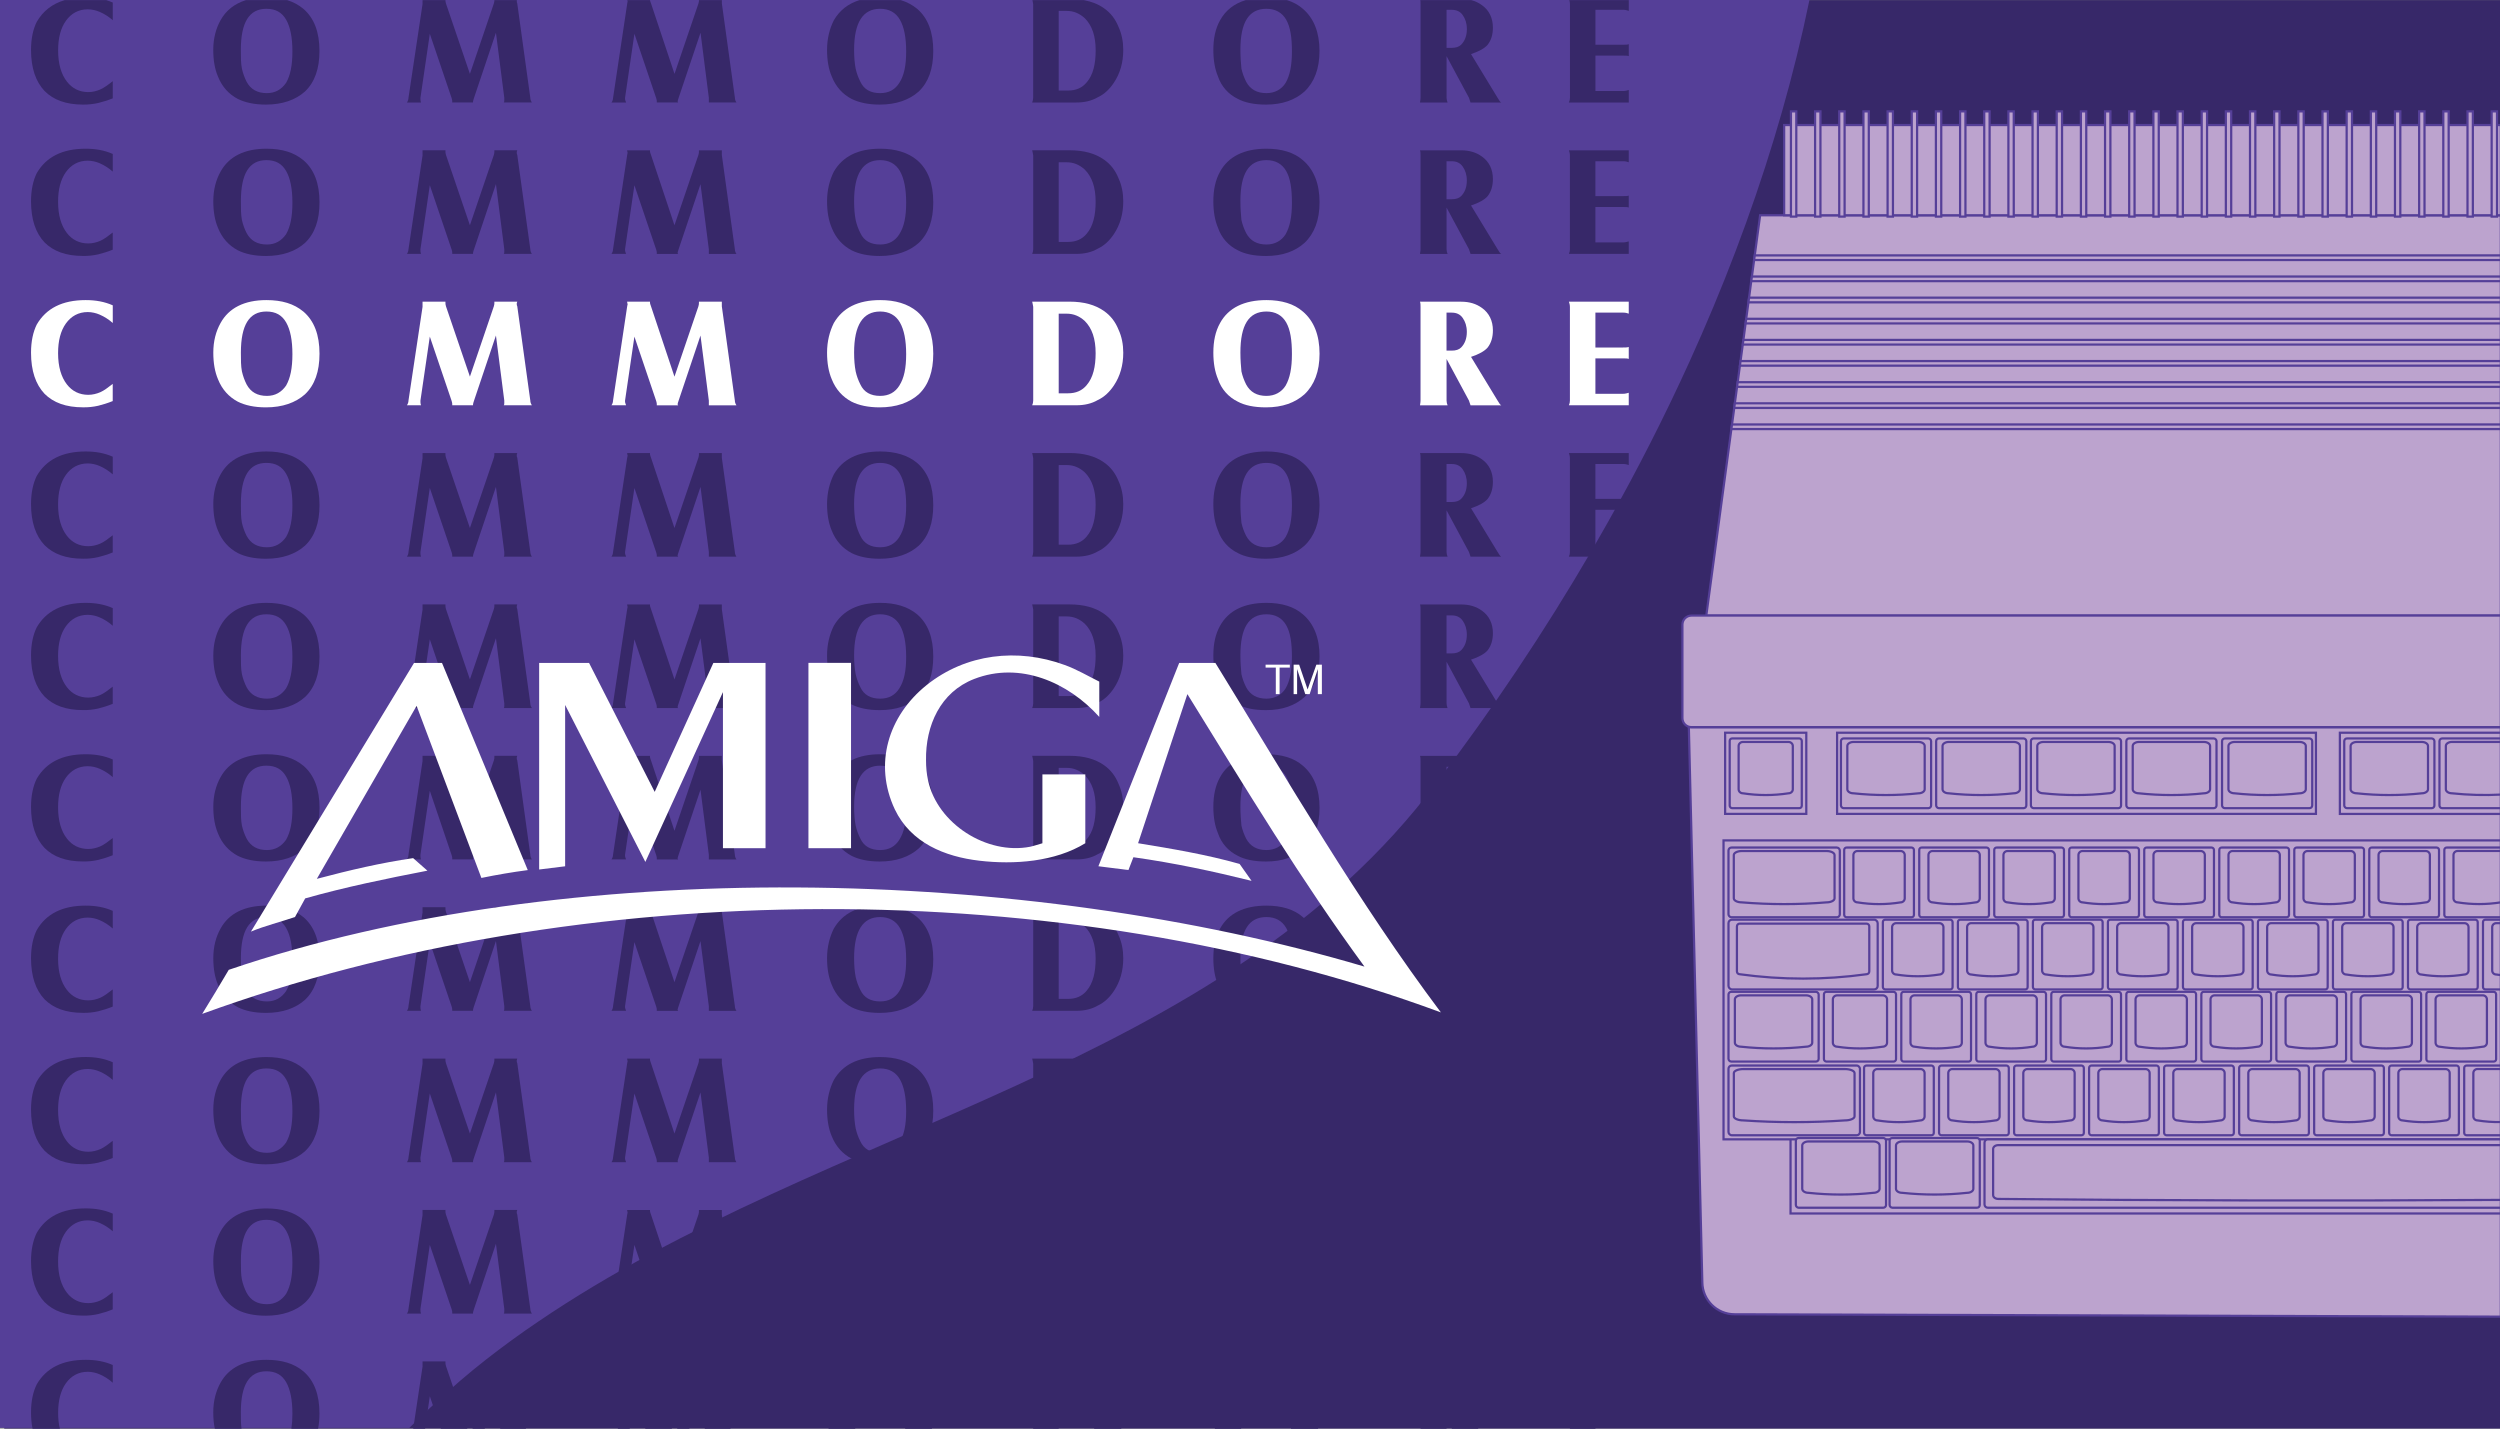 <?xml version="1.0" encoding="UTF-8"?>
<svg id="Layer_1" data-name="Layer 1" xmlns="http://www.w3.org/2000/svg" viewBox="0 0 560 320">
  <rect x="0" y="0" width="560" height="320" fill="#808080" stroke="none"/>
  <defs>
    <style>
      .cls-1, .cls-2 {
        fill: #372869;
      }

      .cls-3 {
        fill: #fff;
      }

      .cls-3, .cls-2 {
        fill-rule: evenodd;
      }

      .cls-4 {
        fill: #bca3ce;
        stroke: #553f98;
        stroke-miterlimit: 10;
        stroke-width: .5px;
      }

      .cls-5 {
        fill: #553f98;
      }
    </style>
  </defs>
  <rect class="cls-1" x=".95" y=".03" width="559.24" height="320"/>
  <path class="cls-5" d="M405.33-.07c-3.45,16.81-8.27,33.52-14.2,49.97-.77,2.14-1.56,4.27-2.37,6.4-3.15,8.31-6.6,16.53-10.28,24.65-5.58,12.3-11.73,24.36-18.36,36.11-.66,1.19-1.34,2.38-2.03,3.56-.5.88-1,1.74-1.5,2.61h0c-10.64,18.29-22.38,35.76-34.79,52.08-48.21,64.41-136.13,76.41-201.3,120.77-3.92,2.65-7.76,5.44-11.5,8.36-1.03.8-2.04,1.61-3.05,2.44-1.96,1.61-3.9,3.27-5.82,5-2.85,2.53-5.66,5.19-8.43,7.96H-.19V-.07h405.51Z"/>
  <g>
    <path class="cls-3" d="M25.26,68.39v3.96c-.87-.77-1.85-1.4-2.92-1.87-.85-.37-1.76-.57-2.68-.58-2.1,0-3.73.93-4.9,2.56s-1.75,3.85-1.75,6.65c0,3.03.7,5.36,1.98,7,1.17,1.52,2.8,2.33,4.78,2.33.93,0,1.87-.23,2.68-.58.82-.35,1.75-1.05,2.8-1.87v3.85c-1.16.47-2.33.82-3.26,1.05-1.11.25-2.24.37-3.38.35-3.85,0-6.65-1.05-8.63-3.03-1.98-2.1-3.03-5.13-3.03-9.21,0-2.56.47-4.66,1.28-6.3,2.1-3.62,5.71-5.48,10.96-5.48,2.22,0,4.2.35,6.06,1.17h0Z"/>
    <path class="cls-3" d="M67.95,69.79c-2.1-1.75-4.78-2.57-8.28-2.57-4.9,0-8.4,1.75-10.26,5.13-1.05,1.87-1.63,4.08-1.63,6.65,0,2.33.35,4.31,1.05,5.95.93,2.33,2.45,3.96,4.43,5.02,1.63.82,3.73,1.28,6.3,1.28,3.73,0,6.65-1.05,8.75-2.92,2.22-2.1,3.26-5.13,3.26-9.1,0-4.2-1.17-7.34-3.61-9.44ZM64.1,86.35c-1.05,1.51-2.45,2.33-4.31,2.33-2.1,0-3.61-.82-4.55-2.57-.47-.93-.81-1.87-1.05-2.92-.23-1.17-.23-2.57-.23-4.2,0-6.18,1.87-9.21,5.71-9.21,2.1,0,3.5.82,4.43,2.45.93,1.63,1.4,3.96,1.4,7.11s-.47,5.36-1.4,7Z"/>
    <path class="cls-3" d="M96.28,75.39l-2.1,14.34v.23c0,.23,0,.47.12.82h-3.15c.22-.31.34-.67.35-1.05l3.15-20.99v-1.17h5.13v.23c0,.23,0,.47.12.82l5.36,15.74,5.36-15.74c.12-.35.12-.58.12-.82v-.23h5.13c-.12.23-.12.47-.12.47,0,.23,0,.35.12.58l2.92,21.11c0,.35.12.7.35,1.05h-6.3c.12-.12.12-.35.12-.47v-.58l-1.87-14.58-4.9,14.58c-.12.35-.23.7-.23.82v.23h-4.66v-.23c0-.12,0-.35-.12-.7l-4.9-14.45h0Z"/>
    <path class="cls-3" d="M142.11,75.39l-2.1,14.34v.23c0,.23.12.47.23.82h-3.27c.22-.31.34-.67.35-1.05l3.15-20.99c0-.23.12-.47.12-.58s-.12-.35-.12-.58h5.13v.23c0,.23.12.47.23.82l5.25,15.74,5.36-15.74c.12-.35.12-.58.12-.82v-.23h5.13v1.05l2.92,21.11c0,.35.12.7.35,1.05h-6.18v-1.05l-1.87-14.58-4.9,14.58c-.12.35-.23.7-.23.82s.12.12.12.23h-4.78v-.23c0-.12,0-.35-.12-.7l-4.89-14.45h0Z"/>
    <path class="cls-3" d="M205.44,69.79c-2.1-1.75-4.9-2.57-8.28-2.57-5.01,0-8.4,1.75-10.38,5.13-.93,1.87-1.52,4.08-1.52,6.65,0,2.33.35,4.31,1.05,5.95.93,2.33,2.45,3.96,4.43,5.02,1.63.82,3.73,1.28,6.3,1.28,3.73,0,6.65-1.05,8.75-2.92,2.22-2.1,3.26-5.13,3.26-9.1,0-4.2-1.17-7.34-3.61-9.44ZM201.47,86.35c-.94,1.51-2.34,2.33-4.32,2.33-2.1,0-3.62-.82-4.43-2.57-.47-.93-.82-1.87-1.05-2.92-.23-1.17-.35-2.57-.35-4.2,0-6.18,1.98-9.21,5.83-9.21,1.98,0,3.5.82,4.43,2.45.93,1.63,1.4,3.96,1.4,7.11s-.47,5.36-1.51,7Z"/>
    <path class="cls-3" d="M250.56,73.87c-.7-1.75-1.75-3.15-3.26-4.2-1.98-1.4-4.54-2.1-7.69-2.1h-8.4c.12.35.12.7.23,1.17v20.99c0,.35-.11.82-.23,1.05h9.91c1.75,0,3.38-.35,4.78-1.17,1.51-.7,2.68-1.87,3.61-3.26,1.4-2.1,2.1-4.55,2.1-7.35,0-1.87-.35-3.61-1.05-5.13ZM243.45,86.23c-1.05,1.28-2.45,1.87-4.2,1.87h-2.1v-17.84h1.75c1.63,0,2.92.58,4.08,1.63,1.63,1.63,2.44,3.96,2.44,7.23,0,3.03-.58,5.48-1.98,7.11Z"/>
    <path class="cls-3" d="M291.84,69.79c-1.98-1.75-4.78-2.57-8.16-2.57-5.01,0-8.52,1.75-10.38,5.13-1.05,1.87-1.51,4.08-1.51,6.65,0,2.33.35,4.31,1.05,5.95.74,2.2,2.34,4.01,4.43,5.02,1.52.82,3.62,1.28,6.3,1.28,3.73,0,6.53-1.05,8.63-2.92,2.22-2.1,3.38-5.13,3.38-9.1,0-4.2-1.28-7.34-3.73-9.44ZM288,86.35c-.94,1.51-2.45,2.33-4.32,2.33-2.1,0-3.61-.82-4.55-2.57-.46-.93-.82-1.87-1.05-2.92-.11-1.17-.23-2.57-.23-4.2,0-6.18,1.87-9.21,5.83-9.21,1.99,0,3.5.82,4.43,2.45s1.28,3.96,1.28,7.11-.46,5.36-1.39,7Z"/>
    <path class="cls-3" d="M335.46,89.73l-5.95-9.79c1.75-.58,3.03-1.28,3.73-2.1.81-1.05,1.17-2.33,1.17-3.85,0-2.1-.82-3.85-2.45-5.01-1.28-.93-2.8-1.4-4.67-1.4h-9.21c.12.35.12.7.12,1.17v20.99c0,.47-.12.81-.12,1.05h6.18c-.12-.23-.23-.7-.23-1.05v-9.33l5.02,9.33.35,1.05h6.88c-.23-.11-.47-.46-.81-1.05ZM327.29,77.84c-.47.47-1.16.7-2.1.7h-1.17v-8.51h1.16c1.05,0,1.87.35,2.45,1.17.59.82.94,1.87.94,3.15,0,1.52-.47,2.68-1.29,3.5Z"/>
    <path class="cls-3" d="M351.43,67.58h13.41v2.68c-.35-.12-.7-.23-1.17-.23h-6.3v7.81h6.18c.58,0,.94,0,1.29-.12v2.68c-.24-.12-.7-.12-1.17-.12h-6.3v7.93h6.18c.47,0,.94-.12,1.29-.23v2.8h-13.41c.16-.33.24-.69.23-1.05v-20.99c0-.47-.11-.82-.23-1.17Z"/>
  </g>
  <g>
    <path class="cls-2" d="M25.26,34.48v3.96c-.87-.77-1.85-1.4-2.92-1.87-.85-.37-1.76-.57-2.68-.58-2.1,0-3.73.93-4.9,2.56s-1.75,3.85-1.75,6.65c0,3.03.7,5.36,1.98,7,1.17,1.52,2.8,2.33,4.78,2.33.93,0,1.87-.23,2.68-.58.82-.35,1.75-1.05,2.8-1.87v3.85c-1.16.47-2.33.82-3.26,1.05-1.11.25-2.24.37-3.38.35-3.85,0-6.65-1.05-8.63-3.03-1.98-2.1-3.03-5.13-3.03-9.21,0-2.56.47-4.66,1.28-6.3,2.1-3.62,5.71-5.48,10.96-5.48,2.22,0,4.2.35,6.06,1.17h0Z"/>
    <path class="cls-2" d="M67.95,35.88c-2.1-1.75-4.78-2.57-8.28-2.57-4.9,0-8.4,1.75-10.26,5.13-1.05,1.87-1.63,4.08-1.63,6.65,0,2.33.35,4.31,1.05,5.95.93,2.33,2.45,3.96,4.43,5.02,1.63.82,3.73,1.28,6.3,1.28,3.73,0,6.65-1.05,8.75-2.92,2.22-2.1,3.26-5.13,3.26-9.1,0-4.2-1.17-7.34-3.61-9.44ZM64.1,52.44c-1.05,1.51-2.45,2.33-4.31,2.33-2.1,0-3.61-.82-4.55-2.57-.47-.93-.81-1.87-1.05-2.92-.23-1.17-.23-2.57-.23-4.2,0-6.18,1.87-9.21,5.71-9.21,2.1,0,3.5.82,4.43,2.45.93,1.63,1.4,3.96,1.4,7.11s-.47,5.36-1.4,7Z"/>
    <path class="cls-2" d="M96.28,41.48l-2.1,14.34v.23c0,.23,0,.47.12.82h-3.15c.22-.31.34-.67.35-1.05l3.15-20.99v-1.17h5.13v.23c0,.23,0,.47.12.82l5.36,15.74,5.36-15.74c.12-.35.12-.58.12-.82v-.23h5.13c-.12.23-.12.47-.12.47,0,.23,0,.35.12.58l2.92,21.11c0,.35.12.7.35,1.05h-6.3c.12-.12.12-.35.12-.47v-.58l-1.87-14.58-4.9,14.58c-.12.35-.23.7-.23.82v.23h-4.66v-.23c0-.12,0-.35-.12-.7l-4.9-14.45h0Z"/>
    <path class="cls-2" d="M142.11,41.48l-2.1,14.34v.23c0,.23.12.47.23.82h-3.27c.22-.31.34-.67.35-1.05l3.15-20.99c0-.23.12-.47.12-.58s-.12-.35-.12-.58h5.13v.23c0,.23.12.47.23.82l5.25,15.74,5.36-15.74c.12-.35.12-.58.12-.82v-.23h5.13v1.05l2.92,21.11c0,.35.12.7.35,1.05h-6.18v-1.05l-1.87-14.58-4.9,14.58c-.12.35-.23.7-.23.82s.12.12.12.23h-4.78v-.23c0-.12,0-.35-.12-.7l-4.89-14.45h0Z"/>
    <path class="cls-2" d="M205.44,35.88c-2.1-1.75-4.9-2.57-8.28-2.57-5.01,0-8.4,1.75-10.38,5.13-.93,1.87-1.52,4.08-1.52,6.65,0,2.33.35,4.31,1.05,5.95.93,2.33,2.45,3.96,4.43,5.02,1.63.82,3.73,1.28,6.3,1.28,3.73,0,6.65-1.05,8.75-2.92,2.22-2.1,3.26-5.13,3.26-9.1,0-4.2-1.17-7.34-3.61-9.44ZM201.47,52.44c-.94,1.51-2.34,2.33-4.32,2.33-2.1,0-3.62-.82-4.43-2.57-.47-.93-.82-1.87-1.05-2.92-.23-1.17-.35-2.57-.35-4.2,0-6.18,1.98-9.21,5.83-9.21,1.98,0,3.5.82,4.43,2.45.93,1.63,1.4,3.96,1.4,7.11s-.47,5.36-1.51,7Z"/>
    <path class="cls-2" d="M250.56,39.96c-.7-1.75-1.75-3.15-3.26-4.2-1.98-1.4-4.54-2.1-7.69-2.1h-8.4c.12.35.12.7.23,1.17v20.99c0,.35-.11.82-.23,1.05h9.91c1.75,0,3.38-.35,4.78-1.17,1.51-.7,2.68-1.87,3.61-3.26,1.4-2.1,2.1-4.55,2.1-7.35,0-1.87-.35-3.61-1.05-5.13ZM243.45,52.32c-1.05,1.28-2.45,1.87-4.2,1.87h-2.1v-17.84h1.75c1.63,0,2.92.58,4.08,1.63,1.63,1.63,2.44,3.96,2.44,7.23,0,3.03-.58,5.48-1.98,7.11Z"/>
    <path class="cls-2" d="M291.84,35.88c-1.98-1.75-4.78-2.57-8.16-2.57-5.01,0-8.52,1.75-10.38,5.13-1.05,1.87-1.51,4.08-1.51,6.65,0,2.33.35,4.31,1.05,5.95.74,2.2,2.34,4.01,4.43,5.02,1.52.82,3.62,1.28,6.3,1.28,3.73,0,6.53-1.05,8.63-2.92,2.22-2.1,3.38-5.13,3.38-9.1,0-4.2-1.28-7.34-3.73-9.44ZM288,52.44c-.94,1.51-2.45,2.33-4.32,2.33-2.1,0-3.61-.82-4.55-2.57-.46-.93-.82-1.87-1.05-2.92-.11-1.17-.23-2.57-.23-4.2,0-6.18,1.87-9.21,5.83-9.21,1.99,0,3.5.82,4.43,2.45s1.28,3.96,1.28,7.11-.46,5.36-1.39,7Z"/>
    <path class="cls-2" d="M335.46,55.82l-5.95-9.79c1.75-.58,3.03-1.28,3.73-2.1.81-1.05,1.17-2.33,1.17-3.85,0-2.1-.82-3.85-2.45-5.01-1.28-.93-2.8-1.4-4.67-1.4h-9.21c.12.35.12.7.12,1.17v20.99c0,.47-.12.81-.12,1.05h6.18c-.12-.23-.23-.7-.23-1.05v-9.33l5.02,9.33.35,1.05h6.88c-.23-.11-.47-.46-.81-1.05ZM327.29,43.93c-.47.47-1.16.7-2.1.7h-1.17v-8.51h1.16c1.05,0,1.87.35,2.45,1.17.59.82.94,1.87.94,3.15,0,1.52-.47,2.68-1.29,3.5Z"/>
    <path class="cls-2" d="M351.43,33.67h13.41v2.68c-.35-.12-.7-.23-1.17-.23h-6.3v7.81h6.18c.58,0,.94,0,1.29-.12v2.68c-.24-.12-.7-.12-1.17-.12h-6.3v7.93h6.18c.47,0,.94-.12,1.29-.23v2.8h-13.41c.16-.33.24-.69.23-1.05v-20.99c0-.47-.11-.82-.23-1.17Z"/>
  </g>
  <g>
    <path class="cls-2" d="M23.8.03c.5.15.98.33,1.46.54v3.96c-.86-.77-1.85-1.4-2.91-1.86-.85-.37-1.76-.57-2.69-.58-2.09,0-3.73.93-4.89,2.56-1.17,1.63-1.75,3.85-1.75,6.65,0,3.03.7,5.36,1.98,6.99,1.17,1.52,2.8,2.34,4.78,2.34.94,0,1.87-.23,2.68-.59.82-.35,1.75-1.04,2.8-1.86v3.85c-1.16.46-2.33.81-3.26,1.04-1.11.25-2.24.37-3.38.36-3.85,0-6.65-1.05-8.63-3.04-1.98-2.1-3.04-5.13-3.04-9.21,0-2.56.47-4.66,1.29-6.3C9.64,2.47,11.71.84,14.49.03h9.31Z"/>
    <path class="cls-2" d="M67.95,1.97c-1.05-.87-2.25-1.52-3.62-1.94h-9.24c-2.55.79-4.47,2.3-5.69,4.51-1.04,1.86-1.63,4.08-1.63,6.65,0,2.33.35,4.31,1.05,5.94.93,2.34,2.45,3.97,4.43,5.02,1.63.81,3.73,1.28,6.3,1.28,3.73,0,6.65-1.05,8.75-2.92,2.21-2.1,3.26-5.13,3.26-9.09,0-4.2-1.17-7.35-3.61-9.45ZM64.1,18.53c-1.05,1.52-2.45,2.33-4.32,2.33-2.1,0-3.61-.81-4.55-2.56-.46-.94-.81-1.87-1.04-2.92-.24-1.16-.24-2.56-.24-4.2,0-6.17,1.87-9.21,5.72-9.21,2.1,0,3.49.82,4.43,2.45.93,1.63,1.4,3.97,1.4,7.11s-.47,5.37-1.4,7Z"/>
    <path class="cls-2" d="M99.78.03c0,.22.01.44.12.77l5.36,15.75,5.36-15.75c.11-.33.12-.55.12-.77h5.04c-.02.11-.02.19-.02.19,0,.23,0,.35.11.58l2.92,21.11c0,.35.12.7.35,1.04h-6.3c.12-.11.12-.34.12-.46v-.59l-1.87-14.57-4.9,14.57c-.11.35-.23.71-.23.82v.23h-4.66v-.23c0-.11,0-.35-.12-.7l-4.9-14.45-2.1,14.34v.23c0,.24,0,.47.12.82h-3.15c.22-.31.34-.67.35-1.05l3.15-20.99V.03h5.13Z"/>
    <path class="cls-2" d="M161.7.03v.77l2.92,21.11c0,.35.11.7.34,1.04h-6.18v-1.05l-1.86-14.57-4.9,14.57c-.12.35-.23.71-.23.82,0,.12.11.12.11.23h-4.78v-.23c0-.11,0-.35-.12-.7l-4.89-14.45-2.1,14.34v.23c0,.24.12.47.24.82h-3.27c.22-.31.34-.67.35-1.05l3.15-20.99c0-.23.11-.47.11-.59,0-.06-.04-.17-.06-.3h5.08c0,.22.12.44.23.77l5.25,15.75,5.36-15.75c.11-.33.12-.55.12-.77h5.13Z"/>
    <path class="cls-2" d="M205.44,1.97c-1.06-.87-2.28-1.52-3.66-1.94h-9.26c-2.56.79-4.45,2.3-5.74,4.51-.94,1.86-1.52,4.08-1.52,6.65,0,2.33.35,4.31,1.05,5.94.93,2.34,2.45,3.97,4.43,5.02,1.63.81,3.73,1.28,6.3,1.28,3.73,0,6.64-1.05,8.74-2.92,2.22-2.1,3.27-5.13,3.27-9.09,0-4.2-1.17-7.35-3.61-9.45ZM201.47,18.53c-.94,1.52-2.34,2.33-4.32,2.33-2.1,0-3.62-.81-4.43-2.56-.47-.94-.82-1.87-1.05-2.92-.23-1.16-.35-2.56-.35-4.2,0-6.17,1.98-9.21,5.83-9.21,1.99,0,3.5.82,4.43,2.45.94,1.63,1.4,3.97,1.4,7.11s-.46,5.37-1.51,7Z"/>
    <path class="cls-2" d="M250.56,6.05c-.69-1.75-1.75-3.15-3.26-4.2-1.27-.9-2.77-1.5-4.52-1.82h-11.51c.06.27.08.54.16.89v20.99c0,.35-.11.81-.23,1.05h9.92c1.75,0,3.38-.35,4.78-1.17,1.51-.7,2.68-1.86,3.61-3.26,1.4-2.1,2.1-4.55,2.1-7.35,0-1.87-.35-3.61-1.05-5.13ZM243.45,18.41c-1.05,1.29-2.45,1.87-4.2,1.87h-2.1V2.44h1.75c1.63,0,2.92.58,4.08,1.63,1.64,1.63,2.45,3.97,2.45,7.23,0,3.03-.58,5.48-1.98,7.11Z"/>
    <path class="cls-2" d="M291.84,1.97c-.99-.87-2.18-1.52-3.56-1.94h-9.25c-2.59.78-4.51,2.3-5.73,4.51-1.05,1.86-1.51,4.08-1.51,6.65,0,2.33.35,4.31,1.04,5.94.74,2.21,2.34,4.01,4.44,5.02,1.51.81,3.61,1.28,6.3,1.28,3.72,0,6.53-1.05,8.63-2.92,2.21-2.1,3.37-5.13,3.37-9.09,0-4.2-1.28-7.35-3.73-9.45ZM288,18.53c-.94,1.52-2.45,2.33-4.32,2.33-2.1,0-3.61-.81-4.55-2.56-.46-.94-.81-1.87-1.05-2.92-.11-1.16-.23-2.56-.23-4.2,0-6.17,1.87-9.21,5.83-9.21,1.99,0,3.5.82,4.43,2.45.93,1.63,1.28,3.97,1.28,7.11s-.46,5.37-1.39,7Z"/>
    <path class="cls-2" d="M335.46,21.91l-5.95-9.79c1.75-.59,3.04-1.28,3.73-2.1.82-1.05,1.17-2.33,1.17-3.85,0-2.1-.82-3.85-2.45-5.01-.71-.52-1.5-.9-2.39-1.13h-11.42c.05.27.05.55.05.89v20.99c0,.47-.12.82-.12,1.05h6.18c-.12-.23-.23-.7-.23-1.05v-9.33l5.02,9.33.34,1.05h6.88c-.23-.11-.46-.46-.81-1.05ZM327.29,10.02c-.46.46-1.16.7-2.1.7h-1.16V2.2h1.16c1.05,0,1.87.35,2.45,1.17.59.82.94,1.86.94,3.15,0,1.51-.47,2.68-1.29,3.5Z"/>
    <path class="cls-2" d="M364.85.03v2.41c-.36-.12-.71-.24-1.17-.24h-6.3v7.82h6.18c.59,0,.94,0,1.29-.12v2.68c-.24-.12-.71-.12-1.17-.12h-6.3v7.93h6.18c.47,0,.94-.11,1.29-.23v2.8h-13.42c.16-.33.24-.69.24-1.05V.92c0-.35-.07-.62-.15-.89h13.33Z"/>
  </g>
  <g>
    <path class="cls-2" d="M25.26,170.12v3.96c-.87-.77-1.85-1.4-2.92-1.87-.85-.37-1.76-.57-2.68-.58-2.1,0-3.73.93-4.9,2.56s-1.75,3.85-1.75,6.65c0,3.03.7,5.36,1.98,7,1.17,1.52,2.8,2.33,4.78,2.33.93,0,1.87-.23,2.68-.58.82-.35,1.75-1.05,2.8-1.87v3.85c-1.16.47-2.33.82-3.26,1.05-1.11.25-2.24.37-3.38.35-3.85,0-6.65-1.05-8.63-3.03-1.98-2.1-3.03-5.13-3.03-9.21,0-2.56.47-4.66,1.28-6.3,2.1-3.62,5.71-5.48,10.96-5.48,2.22,0,4.2.35,6.06,1.17h0Z"/>
    <path class="cls-2" d="M67.95,171.52c-2.1-1.75-4.78-2.57-8.28-2.57-4.9,0-8.4,1.75-10.26,5.13-1.05,1.87-1.63,4.08-1.63,6.65,0,2.33.35,4.31,1.05,5.95.93,2.33,2.45,3.96,4.43,5.02,1.63.82,3.73,1.28,6.3,1.28,3.73,0,6.65-1.05,8.75-2.92,2.22-2.1,3.26-5.13,3.26-9.1,0-4.2-1.17-7.34-3.61-9.44ZM64.1,188.08c-1.05,1.51-2.45,2.33-4.31,2.33-2.1,0-3.61-.82-4.55-2.57-.47-.93-.81-1.87-1.05-2.92-.23-1.17-.23-2.57-.23-4.2,0-6.18,1.87-9.21,5.71-9.21,2.1,0,3.5.82,4.43,2.45.93,1.63,1.4,3.96,1.4,7.11s-.47,5.36-1.4,7Z"/>
    <path class="cls-2" d="M96.28,177.12l-2.1,14.34v.23c0,.23,0,.47.12.82h-3.15c.22-.31.34-.67.35-1.05l3.15-20.99v-1.17h5.13v.23c0,.23,0,.47.12.82l5.36,15.74,5.36-15.74c.12-.35.12-.58.12-.82v-.23h5.13c-.12.23-.12.47-.12.47,0,.23,0,.35.12.58l2.92,21.11c0,.35.12.7.35,1.05h-6.3c.12-.12.12-.35.12-.47v-.58l-1.87-14.58-4.9,14.58c-.12.35-.23.7-.23.82v.23h-4.66v-.23c0-.12,0-.35-.12-.7l-4.9-14.45h0Z"/>
    <path class="cls-2" d="M142.11,177.12l-2.1,14.34v.23c0,.23.12.47.23.82h-3.27c.22-.31.34-.67.35-1.05l3.15-20.99c0-.23.12-.47.12-.58s-.12-.35-.12-.58h5.13v.23c0,.23.12.47.23.82l5.25,15.74,5.36-15.74c.12-.35.12-.58.12-.82v-.23h5.13v1.05l2.92,21.11c0,.35.12.7.35,1.05h-6.18v-1.05l-1.87-14.58-4.9,14.58c-.12.35-.23.7-.23.82s.12.12.12.23h-4.78v-.23c0-.12,0-.35-.12-.7l-4.89-14.45h0Z"/>
    <path class="cls-2" d="M205.44,171.52c-2.1-1.75-4.9-2.57-8.28-2.57-5.01,0-8.4,1.75-10.38,5.13-.93,1.87-1.52,4.08-1.52,6.65,0,2.33.35,4.31,1.05,5.95.93,2.33,2.45,3.96,4.43,5.02,1.63.82,3.73,1.28,6.3,1.28,3.73,0,6.65-1.05,8.75-2.92,2.22-2.1,3.26-5.13,3.26-9.1,0-4.2-1.17-7.34-3.61-9.44ZM201.47,188.08c-.94,1.51-2.34,2.33-4.32,2.33-2.1,0-3.62-.82-4.43-2.57-.47-.93-.82-1.87-1.05-2.92-.23-1.17-.35-2.57-.35-4.2,0-6.18,1.98-9.21,5.83-9.21,1.98,0,3.5.82,4.43,2.45.93,1.63,1.4,3.96,1.4,7.11s-.47,5.36-1.51,7Z"/>
    <path class="cls-2" d="M250.56,175.6c-.7-1.75-1.75-3.15-3.26-4.2-1.98-1.4-4.54-2.1-7.69-2.1h-8.4c.12.35.12.7.23,1.17v20.99c0,.35-.11.82-.23,1.05h9.91c1.75,0,3.38-.35,4.78-1.17,1.51-.7,2.68-1.87,3.61-3.26,1.4-2.1,2.1-4.55,2.1-7.35,0-1.87-.35-3.61-1.05-5.13ZM243.45,187.97c-1.05,1.28-2.45,1.87-4.2,1.87h-2.1v-17.84h1.75c1.63,0,2.92.58,4.08,1.63,1.63,1.63,2.44,3.96,2.44,7.23,0,3.03-.58,5.48-1.98,7.11Z"/>
    <path class="cls-2" d="M291.84,171.52c-1.98-1.75-4.78-2.57-8.16-2.57-5.01,0-8.52,1.75-10.38,5.13-1.05,1.87-1.51,4.08-1.51,6.65,0,2.33.35,4.31,1.05,5.95.74,2.2,2.34,4.01,4.43,5.02,1.52.82,3.62,1.28,6.3,1.28,3.73,0,6.53-1.05,8.63-2.92,2.22-2.1,3.38-5.13,3.38-9.1,0-4.2-1.28-7.34-3.73-9.44ZM288,188.08c-.94,1.51-2.45,2.33-4.32,2.33-2.1,0-3.61-.82-4.55-2.57-.46-.93-.82-1.87-1.05-2.92-.11-1.17-.23-2.57-.23-4.2,0-6.18,1.87-9.21,5.83-9.21,1.99,0,3.5.82,4.43,2.45s1.28,3.96,1.28,7.11-.46,5.36-1.39,7Z"/>
    <path class="cls-2" d="M335.46,191.46l-5.95-9.79c1.75-.58,3.03-1.28,3.73-2.1.81-1.05,1.17-2.33,1.17-3.85,0-2.1-.82-3.85-2.45-5.01-1.28-.93-2.8-1.4-4.67-1.4h-9.21c.12.35.12.7.12,1.17v20.99c0,.47-.12.81-.12,1.05h6.18c-.12-.23-.23-.7-.23-1.05v-9.33l5.02,9.33.35,1.05h6.88c-.23-.11-.47-.46-.81-1.05ZM327.29,179.57c-.47.47-1.16.7-2.1.7h-1.17v-8.51h1.16c1.05,0,1.87.35,2.45,1.17.59.82.94,1.87.94,3.15,0,1.52-.47,2.68-1.29,3.5Z"/>
    <path class="cls-2" d="M351.43,169.31h13.41v2.68c-.35-.12-.7-.23-1.17-.23h-6.3v7.81h6.18c.58,0,.94,0,1.29-.12v2.68c-.24-.12-.7-.12-1.17-.12h-6.3v7.93h6.18c.47,0,.94-.12,1.29-.23v2.8h-13.41c.16-.33.24-.69.23-1.05v-20.99c0-.47-.11-.82-.23-1.17Z"/>
  </g>
  <g>
    <path class="cls-2" d="M25.26,136.21v3.96c-.87-.77-1.85-1.4-2.92-1.87-.85-.37-1.76-.57-2.68-.58-2.1,0-3.73.93-4.9,2.56s-1.75,3.85-1.75,6.65c0,3.03.7,5.36,1.98,7,1.17,1.52,2.8,2.33,4.78,2.33.93,0,1.87-.23,2.68-.58.82-.35,1.75-1.05,2.8-1.87v3.85c-1.16.47-2.33.82-3.26,1.05-1.11.25-2.24.37-3.38.35-3.85,0-6.65-1.05-8.63-3.03-1.98-2.1-3.03-5.13-3.03-9.21,0-2.56.47-4.66,1.28-6.3,2.1-3.62,5.71-5.48,10.96-5.48,2.22,0,4.2.35,6.06,1.17h0Z"/>
    <path class="cls-2" d="M67.95,137.61c-2.1-1.75-4.78-2.57-8.28-2.57-4.9,0-8.4,1.75-10.26,5.13-1.05,1.87-1.63,4.08-1.63,6.65,0,2.33.35,4.31,1.05,5.95.93,2.33,2.45,3.96,4.43,5.02,1.63.82,3.73,1.28,6.3,1.28,3.73,0,6.65-1.05,8.75-2.92,2.22-2.1,3.26-5.13,3.26-9.1,0-4.2-1.17-7.34-3.61-9.44ZM64.1,154.17c-1.05,1.51-2.45,2.33-4.31,2.33-2.1,0-3.61-.82-4.55-2.57-.47-.93-.81-1.87-1.05-2.92-.23-1.17-.23-2.57-.23-4.2,0-6.18,1.87-9.21,5.71-9.21,2.1,0,3.5.82,4.43,2.45.93,1.63,1.4,3.96,1.4,7.11s-.47,5.36-1.4,7Z"/>
    <path class="cls-2" d="M96.28,143.21l-2.1,14.34v.23c0,.23,0,.47.12.82h-3.15c.22-.31.34-.67.35-1.05l3.15-20.99v-1.17h5.13v.23c0,.23,0,.47.12.82l5.36,15.74,5.36-15.74c.12-.35.12-.58.12-.82v-.23h5.13c-.12.23-.12.47-.12.47,0,.23,0,.35.12.58l2.92,21.11c0,.35.12.7.35,1.05h-6.3c.12-.12.12-.35.12-.47v-.58l-1.87-14.58-4.9,14.58c-.12.35-.23.7-.23.82v.23h-4.66v-.23c0-.12,0-.35-.12-.7l-4.9-14.45h0Z"/>
    <path class="cls-2" d="M142.11,143.21l-2.1,14.34v.23c0,.23.12.47.23.82h-3.27c.22-.31.34-.67.35-1.05l3.15-20.99c0-.23.12-.47.12-.58s-.12-.35-.12-.58h5.13v.23c0,.23.12.47.23.82l5.25,15.74,5.36-15.74c.12-.35.12-.58.12-.82v-.23h5.13v1.05l2.92,21.11c0,.35.12.7.35,1.05h-6.18v-1.05l-1.87-14.58-4.9,14.58c-.12.35-.23.7-.23.82s.12.12.12.23h-4.78v-.23c0-.12,0-.35-.12-.7l-4.89-14.45h0Z"/>
    <path class="cls-2" d="M205.44,137.61c-2.1-1.75-4.9-2.57-8.28-2.57-5.01,0-8.4,1.75-10.38,5.13-.93,1.87-1.52,4.08-1.52,6.65,0,2.33.35,4.31,1.05,5.95.93,2.33,2.45,3.96,4.43,5.02,1.63.82,3.73,1.28,6.3,1.28,3.73,0,6.65-1.05,8.75-2.92,2.22-2.1,3.26-5.13,3.26-9.1,0-4.2-1.17-7.34-3.61-9.44ZM201.47,154.17c-.94,1.51-2.34,2.33-4.32,2.33-2.1,0-3.62-.82-4.43-2.57-.47-.93-.82-1.87-1.05-2.92-.23-1.17-.35-2.57-.35-4.2,0-6.18,1.98-9.21,5.83-9.21,1.98,0,3.5.82,4.43,2.45.93,1.63,1.4,3.96,1.4,7.11s-.47,5.36-1.51,7Z"/>
    <path class="cls-2" d="M250.56,141.69c-.7-1.75-1.75-3.15-3.26-4.2-1.98-1.4-4.54-2.1-7.69-2.1h-8.4c.12.35.12.7.23,1.17v20.99c0,.35-.11.82-.23,1.05h9.91c1.75,0,3.38-.35,4.78-1.17,1.51-.7,2.68-1.87,3.61-3.26,1.4-2.1,2.1-4.55,2.1-7.35,0-1.87-.35-3.61-1.05-5.13ZM243.45,154.05c-1.05,1.28-2.45,1.87-4.2,1.87h-2.1v-17.84h1.75c1.63,0,2.92.58,4.08,1.63,1.63,1.63,2.44,3.96,2.44,7.23,0,3.03-.58,5.48-1.98,7.11Z"/>
    <path class="cls-2" d="M291.84,137.61c-1.98-1.75-4.78-2.57-8.16-2.57-5.01,0-8.52,1.75-10.38,5.13-1.05,1.87-1.51,4.08-1.51,6.65,0,2.33.35,4.31,1.05,5.95.74,2.2,2.34,4.01,4.43,5.02,1.52.82,3.62,1.28,6.3,1.28,3.73,0,6.53-1.05,8.63-2.92,2.22-2.1,3.38-5.13,3.38-9.1,0-4.2-1.28-7.34-3.73-9.44ZM288,154.17c-.94,1.51-2.45,2.33-4.32,2.33-2.1,0-3.61-.82-4.55-2.57-.46-.93-.82-1.87-1.05-2.92-.11-1.17-.23-2.57-.23-4.2,0-6.18,1.87-9.21,5.83-9.21,1.99,0,3.5.82,4.43,2.45s1.28,3.96,1.28,7.11-.46,5.36-1.39,7Z"/>
    <path class="cls-2" d="M335.46,157.55l-5.95-9.79c1.75-.58,3.03-1.28,3.73-2.1.81-1.05,1.17-2.33,1.17-3.85,0-2.1-.82-3.85-2.45-5.01-1.28-.93-2.8-1.4-4.67-1.4h-9.21c.12.35.12.7.12,1.17v20.99c0,.47-.12.81-.12,1.05h6.18c-.12-.23-.23-.7-.23-1.05v-9.33l5.02,9.33.35,1.05h6.88c-.23-.11-.47-.46-.81-1.05ZM327.29,145.66c-.47.47-1.16.7-2.1.7h-1.17v-8.51h1.16c1.05,0,1.87.35,2.45,1.17.59.82.94,1.87.94,3.15,0,1.52-.47,2.68-1.29,3.5Z"/>
    <path class="cls-2" d="M351.43,135.4h13.41v2.68c-.35-.12-.7-.23-1.17-.23h-6.3v7.81h6.18c.58,0,.94,0,1.29-.12v2.68c-.24-.12-.7-.12-1.17-.12h-6.3v7.93h6.18c.47,0,.94-.12,1.29-.23v2.8h-13.41c.16-.33.24-.69.23-1.05v-20.99c0-.47-.11-.82-.23-1.17Z"/>
  </g>
  <g>
    <path class="cls-2" d="M25.26,102.3v3.96c-.87-.77-1.85-1.4-2.92-1.87-.85-.37-1.76-.57-2.68-.58-2.1,0-3.73.93-4.9,2.56s-1.75,3.85-1.75,6.65c0,3.03.7,5.36,1.98,7,1.17,1.52,2.8,2.33,4.78,2.33.93,0,1.87-.23,2.68-.58.82-.35,1.75-1.05,2.8-1.87v3.85c-1.16.47-2.33.82-3.26,1.05-1.11.25-2.24.37-3.38.35-3.85,0-6.65-1.05-8.63-3.03-1.98-2.1-3.03-5.13-3.03-9.21,0-2.56.47-4.66,1.28-6.3,2.1-3.62,5.71-5.48,10.96-5.48,2.22,0,4.2.35,6.06,1.17h0Z"/>
    <path class="cls-2" d="M67.95,103.7c-2.1-1.75-4.78-2.57-8.28-2.57-4.9,0-8.4,1.75-10.26,5.13-1.05,1.87-1.63,4.08-1.63,6.65,0,2.33.35,4.31,1.05,5.95.93,2.33,2.45,3.96,4.43,5.02,1.63.82,3.73,1.28,6.3,1.28,3.73,0,6.65-1.05,8.75-2.92,2.22-2.1,3.26-5.13,3.26-9.1,0-4.2-1.17-7.34-3.61-9.44ZM64.1,120.26c-1.05,1.51-2.45,2.33-4.31,2.33-2.1,0-3.61-.82-4.55-2.57-.47-.93-.81-1.87-1.05-2.92-.23-1.17-.23-2.57-.23-4.2,0-6.18,1.87-9.21,5.71-9.21,2.1,0,3.5.82,4.43,2.45.93,1.63,1.4,3.96,1.4,7.11s-.47,5.36-1.4,7Z"/>
    <path class="cls-2" d="M96.28,109.3l-2.1,14.34v.23c0,.23,0,.47.12.82h-3.15c.22-.31.34-.67.35-1.05l3.15-20.99v-1.17h5.13v.23c0,.23,0,.47.12.82l5.36,15.74,5.36-15.74c.12-.35.12-.58.12-.82v-.23h5.13c-.12.23-.12.47-.12.47,0,.23,0,.35.12.58l2.92,21.11c0,.35.12.7.35,1.05h-6.3c.12-.12.12-.35.12-.47v-.58l-1.87-14.58-4.9,14.58c-.12.35-.23.7-.23.82v.23h-4.66v-.23c0-.12,0-.35-.12-.7l-4.9-14.45h0Z"/>
    <path class="cls-2" d="M142.11,109.3l-2.1,14.34v.23c0,.23.12.47.23.82h-3.27c.22-.31.34-.67.35-1.05l3.15-20.99c0-.23.12-.47.12-.58s-.12-.35-.12-.58h5.13v.23c0,.23.12.47.23.82l5.25,15.74,5.36-15.74c.12-.35.12-.58.12-.82v-.23h5.13v1.05l2.92,21.11c0,.35.12.7.35,1.05h-6.18v-1.05l-1.87-14.58-4.9,14.58c-.12.35-.23.7-.23.82s.12.12.12.23h-4.78v-.23c0-.12,0-.35-.12-.7l-4.89-14.45h0Z"/>
    <path class="cls-2" d="M205.44,103.7c-2.1-1.75-4.9-2.57-8.28-2.57-5.01,0-8.4,1.75-10.38,5.13-.93,1.87-1.52,4.08-1.52,6.65,0,2.33.35,4.31,1.05,5.95.93,2.33,2.45,3.96,4.43,5.02,1.63.82,3.73,1.28,6.3,1.28,3.73,0,6.65-1.05,8.75-2.92,2.22-2.1,3.26-5.13,3.26-9.1,0-4.2-1.17-7.34-3.61-9.44ZM201.47,120.26c-.94,1.51-2.34,2.33-4.32,2.33-2.1,0-3.62-.82-4.43-2.57-.47-.93-.82-1.87-1.05-2.92-.23-1.17-.35-2.57-.35-4.2,0-6.18,1.98-9.21,5.83-9.21,1.98,0,3.5.82,4.43,2.45.93,1.63,1.4,3.96,1.4,7.11s-.47,5.36-1.51,7Z"/>
    <path class="cls-2" d="M250.56,107.78c-.7-1.75-1.75-3.15-3.26-4.2-1.98-1.4-4.54-2.1-7.69-2.1h-8.4c.12.35.12.7.23,1.17v20.99c0,.35-.11.82-.23,1.05h9.91c1.75,0,3.38-.35,4.78-1.17,1.51-.7,2.68-1.87,3.61-3.26,1.4-2.1,2.1-4.55,2.1-7.35,0-1.87-.35-3.61-1.05-5.13ZM243.45,120.14c-1.05,1.28-2.45,1.87-4.2,1.87h-2.1v-17.84h1.75c1.63,0,2.92.58,4.08,1.63,1.63,1.63,2.44,3.96,2.44,7.23,0,3.03-.58,5.48-1.98,7.11Z"/>
    <path class="cls-2" d="M291.84,103.7c-1.98-1.75-4.78-2.57-8.16-2.57-5.01,0-8.52,1.75-10.38,5.13-1.05,1.87-1.51,4.08-1.51,6.65,0,2.33.35,4.31,1.05,5.95.74,2.2,2.34,4.01,4.43,5.02,1.52.82,3.62,1.28,6.3,1.28,3.73,0,6.53-1.05,8.63-2.92,2.22-2.1,3.38-5.13,3.38-9.1,0-4.2-1.28-7.34-3.73-9.44ZM288,120.26c-.94,1.51-2.45,2.33-4.32,2.33-2.1,0-3.61-.82-4.55-2.57-.46-.93-.82-1.87-1.05-2.92-.11-1.17-.23-2.57-.23-4.2,0-6.18,1.87-9.21,5.83-9.21,1.99,0,3.5.82,4.43,2.45s1.28,3.96,1.28,7.11-.46,5.36-1.39,7Z"/>
    <path class="cls-2" d="M335.46,123.64l-5.95-9.79c1.75-.58,3.03-1.28,3.73-2.1.81-1.05,1.17-2.33,1.17-3.85,0-2.1-.82-3.85-2.45-5.01-1.28-.93-2.8-1.4-4.67-1.4h-9.21c.12.35.12.7.12,1.17v20.99c0,.47-.12.81-.12,1.05h6.18c-.12-.23-.23-.7-.23-1.05v-9.33l5.02,9.33.35,1.05h6.88c-.23-.11-.47-.46-.81-1.05ZM327.29,111.75c-.47.47-1.16.7-2.1.7h-1.17v-8.51h1.16c1.05,0,1.87.35,2.45,1.17.59.82.94,1.87.94,3.15,0,1.52-.47,2.68-1.29,3.5Z"/>
    <path class="cls-2" d="M351.43,101.49h13.41v2.68c-.35-.12-.7-.23-1.17-.23h-6.3v7.81h6.18c.58,0,.94,0,1.29-.12v2.68c-.24-.12-.7-.12-1.17-.12h-6.3v7.93h6.18c.47,0,.94-.12,1.29-.23v2.8h-13.41c.16-.33.24-.69.23-1.05v-20.99c0-.47-.11-.82-.23-1.17Z"/>
  </g>
  <g>
    <path class="cls-2" d="M25.26,271.85v3.96c-.87-.77-1.85-1.4-2.92-1.87-.85-.37-1.76-.57-2.68-.58-2.1,0-3.73.93-4.9,2.56s-1.75,3.85-1.75,6.65c0,3.03.7,5.36,1.98,7,1.17,1.52,2.8,2.33,4.78,2.33.93,0,1.87-.23,2.68-.58.82-.35,1.75-1.05,2.8-1.87v3.85c-1.16.47-2.33.82-3.26,1.05-1.11.25-2.24.37-3.38.35-3.85,0-6.65-1.05-8.63-3.03-1.98-2.1-3.03-5.13-3.03-9.21,0-2.56.47-4.66,1.28-6.3,2.1-3.62,5.71-5.48,10.96-5.48,2.22,0,4.2.35,6.06,1.17h0Z"/>
    <path class="cls-2" d="M67.95,273.26c-2.1-1.75-4.78-2.57-8.28-2.57-4.9,0-8.4,1.75-10.26,5.13-1.05,1.87-1.63,4.08-1.63,6.65,0,2.33.35,4.31,1.05,5.95.93,2.33,2.45,3.96,4.43,5.02,1.63.82,3.73,1.28,6.3,1.28,3.73,0,6.65-1.05,8.75-2.92,2.22-2.1,3.26-5.13,3.26-9.1,0-4.2-1.17-7.34-3.61-9.44ZM64.1,289.81c-1.05,1.51-2.45,2.33-4.31,2.33-2.1,0-3.61-.82-4.55-2.57-.47-.93-.81-1.87-1.05-2.92-.23-1.17-.23-2.57-.23-4.2,0-6.18,1.87-9.21,5.71-9.21,2.1,0,3.5.82,4.43,2.45.93,1.63,1.4,3.96,1.4,7.11s-.47,5.36-1.4,7Z"/>
    <path class="cls-2" d="M96.28,278.85l-2.1,14.34v.23c0,.23,0,.47.12.82h-3.15c.22-.31.34-.67.35-1.05l3.15-20.99v-1.17h5.13v.23c0,.23,0,.47.12.82l5.36,15.74,5.36-15.74c.12-.35.12-.58.12-.82v-.23h5.13c-.12.23-.12.47-.12.47,0,.23,0,.35.12.58l2.92,21.11c0,.35.12.7.35,1.05h-6.3c.12-.12.12-.35.12-.47v-.58l-1.87-14.58-4.9,14.58c-.12.35-.23.7-.23.82v.23h-4.66v-.23c0-.12,0-.35-.12-.7l-4.9-14.45h0Z"/>
    <path class="cls-2" d="M142.11,278.85l-2.1,14.34v.23c0,.23.12.47.23.82h-3.27c.22-.31.34-.67.35-1.05l3.15-20.99c0-.23.12-.47.12-.58s-.12-.35-.12-.58h5.13v.23c0,.23.12.47.23.82l5.25,15.74,5.36-15.74c.12-.35.12-.58.12-.82v-.23h5.13v1.05l2.92,21.11c0,.35.12.7.35,1.05h-6.18v-1.05l-1.87-14.58-4.9,14.58c-.12.35-.23.7-.23.82s.12.12.12.23h-4.78v-.23c0-.12,0-.35-.12-.7l-4.89-14.45h0Z"/>
    <path class="cls-2" d="M205.44,273.26c-2.1-1.75-4.9-2.57-8.28-2.57-5.01,0-8.4,1.75-10.38,5.13-.93,1.87-1.52,4.08-1.52,6.65,0,2.33.35,4.31,1.05,5.95.93,2.33,2.45,3.96,4.43,5.02,1.63.82,3.73,1.28,6.3,1.28,3.73,0,6.65-1.05,8.75-2.92,2.22-2.1,3.26-5.13,3.26-9.1,0-4.2-1.17-7.34-3.61-9.44ZM201.47,289.81c-.94,1.51-2.34,2.33-4.32,2.33-2.1,0-3.62-.82-4.43-2.57-.47-.93-.82-1.87-1.05-2.92-.23-1.17-.35-2.57-.35-4.2,0-6.18,1.98-9.21,5.83-9.21,1.98,0,3.5.82,4.43,2.45.93,1.63,1.4,3.96,1.4,7.11s-.47,5.36-1.51,7Z"/>
    <path class="cls-2" d="M250.56,277.33c-.7-1.75-1.75-3.15-3.26-4.2-1.98-1.4-4.54-2.1-7.69-2.1h-8.4c.12.35.12.7.23,1.17v20.99c0,.35-.11.82-.23,1.05h9.91c1.75,0,3.38-.35,4.78-1.17,1.51-.7,2.68-1.87,3.61-3.26,1.4-2.1,2.1-4.55,2.1-7.35,0-1.87-.35-3.61-1.05-5.13ZM243.45,289.7c-1.05,1.28-2.45,1.87-4.2,1.87h-2.1v-17.84h1.75c1.63,0,2.92.58,4.08,1.63,1.63,1.63,2.44,3.96,2.44,7.23,0,3.03-.58,5.48-1.98,7.11Z"/>
    <path class="cls-2" d="M291.84,273.26c-1.98-1.75-4.78-2.57-8.16-2.57-5.01,0-8.52,1.75-10.38,5.13-1.05,1.87-1.51,4.08-1.51,6.65,0,2.33.35,4.31,1.05,5.95.74,2.2,2.34,4.01,4.43,5.02,1.52.82,3.62,1.28,6.3,1.28,3.73,0,6.53-1.05,8.63-2.92,2.22-2.1,3.38-5.13,3.38-9.1,0-4.2-1.28-7.34-3.73-9.44ZM288,289.81c-.94,1.51-2.45,2.33-4.32,2.33-2.1,0-3.61-.82-4.55-2.57-.46-.93-.82-1.87-1.05-2.92-.11-1.17-.23-2.57-.23-4.2,0-6.18,1.87-9.21,5.83-9.21,1.99,0,3.5.82,4.43,2.45s1.28,3.96,1.28,7.11-.46,5.36-1.39,7Z"/>
    <path class="cls-2" d="M335.46,293.2l-5.95-9.79c1.75-.58,3.03-1.28,3.73-2.1.81-1.05,1.17-2.33,1.17-3.85,0-2.1-.82-3.85-2.45-5.01-1.28-.93-2.8-1.4-4.67-1.4h-9.21c.12.35.12.7.12,1.17v20.99c0,.47-.12.81-.12,1.05h6.18c-.12-.23-.23-.7-.23-1.05v-9.33l5.02,9.33.35,1.05h6.88c-.23-.11-.47-.46-.81-1.05ZM327.29,281.3c-.47.47-1.16.7-2.1.7h-1.17v-8.51h1.16c1.05,0,1.87.35,2.45,1.17.59.82.94,1.87.94,3.15,0,1.52-.47,2.68-1.29,3.5Z"/>
    <path class="cls-2" d="M351.43,271.04h13.41v2.68c-.35-.12-.7-.23-1.17-.23h-6.3v7.81h6.18c.58,0,.94,0,1.29-.12v2.68c-.24-.12-.7-.12-1.17-.12h-6.3v7.93h6.18c.47,0,.94-.12,1.29-.23v2.8h-13.41c.16-.33.24-.69.23-1.05v-20.99c0-.47-.11-.82-.23-1.17Z"/>
  </g>
  <g>
    <path class="cls-2" d="M25.26,305.76v3.97c-.86-.77-1.85-1.4-2.91-1.87-.85-.37-1.76-.57-2.69-.58-2.09,0-3.73.93-4.89,2.56-1.17,1.64-1.75,3.85-1.75,6.65,0,1.31.13,2.49.39,3.54h-6.12c-.23-1.11-.34-2.33-.34-3.66,0-2.56.47-4.66,1.29-6.29,2.1-3.62,5.71-5.48,10.96-5.48,2.22,0,4.2.35,6.06,1.16Z"/>
    <path class="cls-2" d="M67.95,307.17c-2.1-1.75-4.79-2.57-8.28-2.57-4.9,0-8.4,1.75-10.27,5.13-1.04,1.87-1.63,4.08-1.63,6.65,0,1.33.11,2.55.35,3.65h5.98c-.15-1.04-.15-2.26-.15-3.65,0-6.18,1.87-9.21,5.72-9.21,2.1,0,3.49.81,4.43,2.44.93,1.64,1.4,3.97,1.4,7.12,0,1.21-.08,2.31-.23,3.3h5.98c.21-1.05.31-2.19.31-3.42,0-4.2-1.17-7.34-3.61-9.44Z"/>
    <path class="cls-2" d="M99.9,306l4.78,14.03h-5.93l-2.47-7.27-1.06,7.27h-2.66l2.09-13.92v-1.16h5.13v.23c0,.23,0,.46.12.82Z"/>
    <path class="cls-2" d="M117.81,320.03h-5.76l-.96-7.51-2.52,7.51h-2.73l4.78-14.03c.12-.35.12-.59.12-.82v-.23h5.13c-.11.23-.11.46-.11.46,0,.23,0,.35.11.58l1.94,14.04Z"/>
    <path class="cls-2" d="M145.84,306l4.68,14.03h-5.95l-2.46-7.27-1.06,7.27h-2.66l2.09-13.92c0-.23.11-.47.11-.58,0-.12-.11-.35-.11-.58h5.12v.23c0,.23.12.46.24.82Z"/>
    <path class="cls-2" d="M163.64,320.03h-5.76l-.96-7.51-2.52,7.51h-2.73l4.78-14.03c.12-.35.12-.59.12-.82v-.23h5.13v1.04l1.94,14.04Z"/>
    <path class="cls-2" d="M205.44,307.17c-2.11-1.75-4.9-2.57-8.29-2.57-5.01,0-8.39,1.75-10.37,5.13-.94,1.87-1.52,4.08-1.52,6.65,0,1.33.11,2.55.35,3.65h5.97c-.17-1.04-.26-2.26-.26-3.65,0-6.18,1.98-9.21,5.83-9.21,1.99,0,3.5.81,4.43,2.44.94,1.64,1.4,3.97,1.4,7.12,0,1.21-.07,2.31-.23,3.3h5.99c.21-1.05.31-2.19.31-3.42,0-4.2-1.17-7.34-3.61-9.44Z"/>
    <path class="cls-2" d="M250.56,311.25c-.69-1.75-1.75-3.15-3.26-4.2-1.98-1.4-4.55-2.1-7.69-2.1h-8.41c.12.35.12.7.23,1.17v13.91h5.72v-12.4h1.75c1.63,0,2.92.59,4.08,1.64,1.64,1.63,2.45,3.96,2.45,7.22,0,1.3-.11,2.48-.35,3.54h6.07c.31-1.14.46-2.36.46-3.66,0-1.86-.35-3.61-1.05-5.12Z"/>
    <path class="cls-2" d="M291.84,307.17c-1.98-1.75-4.78-2.57-8.16-2.57-5.01,0-8.51,1.75-10.38,5.13-1.05,1.87-1.51,4.08-1.51,6.65,0,1.33.11,2.55.35,3.65h5.89c-.09-1.04-.18-2.26-.18-3.65,0-6.18,1.87-9.21,5.83-9.21,1.99,0,3.5.81,4.43,2.44.93,1.64,1.28,3.97,1.28,7.12,0,1.21-.07,2.31-.22,3.3h6.06c.23-1.05.34-2.19.34-3.42,0-4.2-1.28-7.34-3.73-9.44Z"/>
    <path class="cls-2" d="M334.41,311.36c0-2.09-.82-3.85-2.45-5.01-1.28-.93-2.8-1.4-4.67-1.4h-9.21c.12.35.12.7.12,1.17v13.91h5.83v-2.25l1.21,2.25h5.92l-1.65-2.72c1.75-.58,3.04-1.28,3.73-2.1.82-1.05,1.17-2.33,1.17-3.85ZM327.29,315.21c-.46.47-1.16.7-2.1.7h-1.16v-8.51h1.16c1.05,0,1.87.35,2.45,1.16.59.82.94,1.87.94,3.15,0,1.52-.47,2.68-1.29,3.5Z"/>
    <path class="cls-2" d="M357.38,307.4v7.81h6.18c.59,0,.94,0,1.29-.12v2.68c-.24-.11-.71-.11-1.17-.11h-6.3v2.37h-5.71v-13.91c0-.47-.12-.82-.24-1.17h13.42v2.68c-.36-.12-.71-.23-1.17-.23h-6.3Z"/>
  </g>
  <g>
    <path class="cls-2" d="M25.26,237.94v3.96c-.87-.77-1.85-1.4-2.92-1.87-.85-.37-1.76-.57-2.68-.58-2.1,0-3.73.93-4.9,2.56s-1.75,3.85-1.75,6.65c0,3.03.7,5.36,1.98,7,1.17,1.52,2.8,2.33,4.78,2.33.93,0,1.87-.23,2.68-.58.82-.35,1.75-1.05,2.8-1.87v3.85c-1.16.47-2.33.82-3.26,1.05-1.11.25-2.24.37-3.38.35-3.85,0-6.65-1.05-8.63-3.03-1.98-2.1-3.03-5.13-3.03-9.21,0-2.56.47-4.66,1.28-6.3,2.1-3.62,5.71-5.48,10.96-5.48,2.22,0,4.2.35,6.06,1.17h0Z"/>
    <path class="cls-2" d="M67.95,239.35c-2.1-1.75-4.78-2.57-8.28-2.57-4.9,0-8.4,1.75-10.26,5.13-1.05,1.87-1.63,4.08-1.63,6.65,0,2.33.35,4.31,1.05,5.95.93,2.33,2.45,3.96,4.43,5.02,1.63.82,3.73,1.28,6.3,1.28,3.73,0,6.65-1.05,8.75-2.92,2.22-2.1,3.26-5.13,3.26-9.1,0-4.2-1.17-7.34-3.61-9.44ZM64.1,255.9c-1.05,1.51-2.45,2.33-4.31,2.33-2.1,0-3.61-.82-4.55-2.57-.47-.93-.81-1.87-1.05-2.92-.23-1.17-.23-2.57-.23-4.2,0-6.18,1.87-9.21,5.71-9.21,2.1,0,3.5.82,4.43,2.45.93,1.63,1.4,3.96,1.4,7.11s-.47,5.36-1.4,7Z"/>
    <path class="cls-2" d="M96.28,244.94l-2.1,14.34v.23c0,.23,0,.47.12.82h-3.15c.22-.31.34-.67.35-1.05l3.15-20.99v-1.17h5.13v.23c0,.23,0,.47.12.82l5.36,15.74,5.36-15.74c.12-.35.12-.58.12-.82v-.23h5.13c-.12.23-.12.47-.12.47,0,.23,0,.35.12.58l2.92,21.11c0,.35.12.7.35,1.05h-6.3c.12-.12.12-.35.12-.47v-.58l-1.87-14.58-4.9,14.58c-.12.35-.23.7-.23.82v.23h-4.66v-.23c0-.12,0-.35-.12-.7l-4.9-14.45h0Z"/>
    <path class="cls-2" d="M142.11,244.94l-2.1,14.34v.23c0,.23.12.47.23.82h-3.27c.22-.31.34-.67.35-1.05l3.15-20.99c0-.23.12-.47.12-.58s-.12-.35-.12-.58h5.13v.23c0,.23.12.47.23.82l5.25,15.74,5.36-15.74c.12-.35.12-.58.12-.82v-.23h5.13v1.05l2.92,21.11c0,.35.12.7.35,1.05h-6.18v-1.05l-1.87-14.58-4.9,14.58c-.12.35-.23.7-.23.82s.12.12.12.23h-4.78v-.23c0-.12,0-.35-.12-.7l-4.89-14.45h0Z"/>
    <path class="cls-2" d="M205.44,239.35c-2.1-1.75-4.9-2.57-8.28-2.57-5.01,0-8.4,1.75-10.38,5.13-.93,1.87-1.52,4.08-1.52,6.65,0,2.33.35,4.31,1.05,5.95.93,2.33,2.45,3.96,4.43,5.02,1.63.82,3.73,1.28,6.3,1.28,3.73,0,6.65-1.05,8.75-2.92,2.22-2.1,3.26-5.13,3.26-9.1,0-4.2-1.17-7.34-3.61-9.44ZM201.47,255.9c-.94,1.51-2.34,2.33-4.32,2.33-2.1,0-3.62-.82-4.43-2.57-.47-.93-.82-1.87-1.05-2.92-.23-1.17-.35-2.57-.35-4.2,0-6.18,1.98-9.21,5.83-9.21,1.98,0,3.5.82,4.43,2.45.93,1.63,1.4,3.96,1.4,7.11s-.47,5.36-1.51,7Z"/>
    <path class="cls-2" d="M250.56,243.42c-.7-1.75-1.75-3.15-3.26-4.2-1.98-1.4-4.54-2.1-7.69-2.1h-8.4c.12.35.12.7.23,1.17v20.99c0,.35-.11.82-.23,1.05h9.91c1.75,0,3.38-.35,4.78-1.17,1.51-.7,2.68-1.87,3.61-3.26,1.4-2.1,2.1-4.55,2.1-7.35,0-1.87-.35-3.61-1.05-5.13ZM243.45,255.79c-1.05,1.28-2.45,1.87-4.2,1.87h-2.1v-17.84h1.75c1.63,0,2.92.58,4.08,1.63,1.63,1.63,2.44,3.96,2.44,7.23,0,3.03-.58,5.48-1.98,7.11Z"/>
    <path class="cls-2" d="M291.84,239.35c-1.98-1.75-4.78-2.57-8.16-2.57-5.01,0-8.52,1.75-10.38,5.13-1.05,1.87-1.51,4.08-1.51,6.65,0,2.33.35,4.31,1.05,5.95.74,2.2,2.34,4.01,4.43,5.02,1.52.82,3.62,1.28,6.3,1.28,3.73,0,6.53-1.05,8.63-2.92,2.22-2.1,3.38-5.13,3.38-9.1,0-4.2-1.28-7.34-3.73-9.44ZM288,255.9c-.94,1.51-2.45,2.33-4.32,2.33-2.1,0-3.61-.82-4.55-2.57-.46-.93-.82-1.87-1.05-2.92-.11-1.17-.23-2.57-.23-4.2,0-6.18,1.87-9.21,5.83-9.21,1.99,0,3.5.82,4.43,2.45s1.28,3.96,1.28,7.11-.46,5.36-1.39,7Z"/>
    <path class="cls-2" d="M335.46,259.29l-5.95-9.79c1.75-.58,3.03-1.28,3.73-2.1.81-1.05,1.17-2.33,1.17-3.85,0-2.1-.82-3.85-2.45-5.01-1.28-.93-2.8-1.4-4.67-1.4h-9.21c.12.35.12.7.12,1.17v20.99c0,.47-.12.81-.12,1.05h6.18c-.12-.23-.23-.7-.23-1.05v-9.33l5.02,9.33.35,1.05h6.88c-.23-.11-.47-.46-.81-1.05ZM327.29,247.39c-.47.47-1.16.7-2.1.7h-1.17v-8.51h1.16c1.05,0,1.87.35,2.45,1.17.59.82.94,1.87.94,3.15,0,1.52-.47,2.68-1.29,3.5Z"/>
    <path class="cls-2" d="M351.43,237.13h13.41v2.68c-.35-.12-.7-.23-1.17-.23h-6.3v7.81h6.18c.58,0,.94,0,1.29-.12v2.68c-.24-.12-.7-.12-1.17-.12h-6.3v7.93h6.18c.47,0,.94-.12,1.29-.23v2.8h-13.41c.16-.33.24-.69.23-1.05v-20.99c0-.47-.11-.82-.23-1.17Z"/>
  </g>
  <g>
    <path class="cls-2" d="M25.26,204.03v3.96c-.87-.77-1.85-1.4-2.92-1.87-.85-.37-1.76-.57-2.68-.58-2.1,0-3.73.93-4.9,2.56s-1.75,3.85-1.75,6.65c0,3.03.7,5.36,1.98,7,1.17,1.52,2.8,2.33,4.78,2.33.93,0,1.87-.23,2.68-.58.82-.35,1.75-1.05,2.8-1.87v3.85c-1.16.47-2.33.82-3.26,1.05-1.11.25-2.24.37-3.38.35-3.85,0-6.65-1.05-8.63-3.03-1.98-2.1-3.03-5.13-3.03-9.21,0-2.56.47-4.66,1.28-6.3,2.1-3.62,5.71-5.48,10.96-5.48,2.22,0,4.2.35,6.06,1.17h0Z"/>
    <path class="cls-2" d="M67.95,205.43c-2.1-1.75-4.78-2.57-8.28-2.57-4.9,0-8.4,1.75-10.26,5.13-1.05,1.87-1.63,4.08-1.63,6.65,0,2.33.35,4.31,1.05,5.95.93,2.33,2.45,3.96,4.43,5.02,1.63.82,3.73,1.28,6.3,1.28,3.73,0,6.65-1.05,8.75-2.92,2.22-2.1,3.26-5.13,3.26-9.1,0-4.2-1.17-7.34-3.61-9.44ZM64.1,221.99c-1.05,1.51-2.45,2.33-4.31,2.33-2.1,0-3.61-.82-4.55-2.57-.47-.93-.81-1.87-1.05-2.92-.23-1.17-.23-2.57-.23-4.2,0-6.18,1.87-9.21,5.71-9.21,2.1,0,3.5.82,4.43,2.45.93,1.63,1.4,3.96,1.4,7.11s-.47,5.36-1.4,7Z"/>
    <path class="cls-2" d="M96.28,211.03l-2.1,14.34v.23c0,.23,0,.47.12.82h-3.15c.22-.31.34-.67.35-1.05l3.15-20.99v-1.17h5.13v.23c0,.23,0,.47.12.82l5.36,15.74,5.36-15.74c.12-.35.12-.58.12-.82v-.23h5.13c-.12.23-.12.47-.12.47,0,.23,0,.35.12.58l2.92,21.11c0,.35.12.7.35,1.05h-6.3c.12-.12.12-.35.12-.47v-.58l-1.87-14.58-4.9,14.58c-.12.35-.23.7-.23.82v.23h-4.66v-.23c0-.12,0-.35-.12-.7l-4.9-14.45h0Z"/>
    <path class="cls-2" d="M142.11,211.03l-2.1,14.34v.23c0,.23.12.47.23.82h-3.27c.22-.31.34-.67.35-1.05l3.15-20.99c0-.23.12-.47.12-.58s-.12-.35-.12-.58h5.13v.23c0,.23.12.47.23.82l5.25,15.74,5.36-15.74c.12-.35.12-.58.12-.82v-.23h5.13v1.05l2.92,21.11c0,.35.12.7.35,1.05h-6.18v-1.05l-1.87-14.58-4.9,14.58c-.12.35-.23.7-.23.82s.12.12.12.23h-4.78v-.23c0-.12,0-.35-.12-.7l-4.89-14.45h0Z"/>
    <path class="cls-2" d="M205.44,205.43c-2.1-1.75-4.9-2.57-8.28-2.57-5.01,0-8.4,1.75-10.38,5.13-.93,1.87-1.52,4.08-1.52,6.65,0,2.33.35,4.31,1.05,5.95.93,2.33,2.45,3.96,4.43,5.02,1.63.82,3.73,1.28,6.3,1.28,3.73,0,6.65-1.05,8.75-2.92,2.22-2.1,3.26-5.13,3.26-9.1,0-4.2-1.17-7.34-3.61-9.44ZM201.47,221.99c-.94,1.51-2.34,2.33-4.32,2.33-2.1,0-3.62-.82-4.43-2.57-.47-.93-.82-1.87-1.05-2.92-.23-1.17-.35-2.57-.35-4.2,0-6.18,1.98-9.21,5.83-9.21,1.98,0,3.5.82,4.43,2.45.93,1.63,1.4,3.96,1.4,7.11s-.47,5.36-1.51,7Z"/>
    <path class="cls-2" d="M250.56,209.51c-.7-1.75-1.75-3.15-3.26-4.2-1.98-1.4-4.54-2.1-7.69-2.1h-8.4c.12.35.12.7.23,1.17v20.99c0,.35-.11.82-.23,1.05h9.91c1.75,0,3.38-.35,4.78-1.17,1.51-.7,2.68-1.87,3.61-3.26,1.4-2.1,2.1-4.55,2.1-7.35,0-1.87-.35-3.61-1.05-5.13ZM243.45,221.88c-1.05,1.28-2.45,1.87-4.2,1.87h-2.1v-17.84h1.75c1.63,0,2.92.58,4.08,1.63,1.63,1.63,2.44,3.96,2.44,7.23,0,3.03-.58,5.48-1.98,7.11Z"/>
    <path class="cls-2" d="M291.84,205.43c-1.98-1.75-4.78-2.57-8.16-2.57-5.01,0-8.52,1.75-10.38,5.13-1.05,1.87-1.51,4.08-1.51,6.65,0,2.33.35,4.31,1.05,5.95.74,2.2,2.34,4.01,4.43,5.02,1.52.82,3.62,1.28,6.3,1.28,3.73,0,6.53-1.05,8.63-2.92,2.22-2.1,3.38-5.13,3.38-9.1,0-4.2-1.28-7.34-3.73-9.44ZM288,221.99c-.94,1.51-2.45,2.33-4.32,2.33-2.1,0-3.61-.82-4.55-2.57-.46-.93-.82-1.87-1.05-2.92-.11-1.17-.23-2.57-.23-4.2,0-6.18,1.87-9.21,5.83-9.21,1.99,0,3.5.82,4.43,2.45s1.28,3.96,1.28,7.11-.46,5.36-1.39,7Z"/>
    <path class="cls-2" d="M335.46,225.38l-5.95-9.79c1.75-.58,3.03-1.28,3.73-2.1.81-1.05,1.17-2.33,1.17-3.85,0-2.1-.82-3.85-2.45-5.01-1.28-.93-2.8-1.4-4.67-1.4h-9.21c.12.35.12.7.12,1.17v20.99c0,.47-.12.81-.12,1.05h6.18c-.12-.23-.23-.7-.23-1.05v-9.33l5.02,9.33.35,1.05h6.88c-.23-.11-.47-.46-.81-1.05ZM327.29,213.48c-.47.47-1.16.7-2.1.7h-1.17v-8.51h1.16c1.05,0,1.87.35,2.45,1.17.59.82.94,1.87.94,3.15,0,1.52-.47,2.68-1.29,3.5Z"/>
    <path class="cls-2" d="M351.43,203.22h13.41v2.68c-.35-.12-.7-.23-1.17-.23h-6.3v7.81h6.18c.58,0,.94,0,1.29-.12v2.68c-.24-.12-.7-.12-1.17-.12h-6.3v7.93h6.18c.47,0,.94-.12,1.29-.23v2.8h-13.41c.16-.33.24-.69.23-1.05v-20.99c0-.47-.11-.82-.23-1.17Z"/>
  </g>
  <g>
    <path class="cls-3" d="M283.49,148.89h5.43v.65h-2.29v5.95h-.85v-5.95h-2.29v-.65ZM295.19,155.49v-5.62l-1.83,5.62h-.98l-1.83-5.62v5.62h-.78v-6.6h1.24l1.89,5.55,1.96-5.55h1.24v6.6h-.91,0ZM190.63,189.99v-41.5h-9.54v41.5h9.54Z"/>
    <path class="cls-3" d="M265.97,155.49l-11.04,33.39c7.58,1.24,15.36,2.55,22.74,4.64l2.68,3.79c-8.69-2.15-17.25-3.99-26.47-5.29l-1.11,2.87-6.73-.85,18.1-45.55h8.1c16.14,26.2,32.02,53.65,50.52,78.29-84.63-31.3-192.71-30.52-277.47.33,2.02-3.27,4-6.55,5.95-9.87,76-25.88,178.86-23.07,254.4-.72-14.45-19.74-26.21-39.28-39.67-61.04h0Z"/>
    <polygon class="cls-3" points="120.77 194.77 120.77 148.5 131.95 148.5 146.65 177.38 159.79 148.5 171.48 148.5 171.48 189.99 161.94 189.99 161.94 155.03 144.56 193.07 126.59 157.91 126.59 194.05 120.77 194.77 120.77 194.77"/>
    <path class="cls-3" d="M68.36,201.24c9.02-2.55,18.23-4.44,27.38-6.21l-3.2-2.81c-7.19,1.05-14.18,2.68-21.57,4.64l22.35-38.75,14.51,38.55c3.44-.71,6.91-1.3,10.39-1.76l-19.21-46.4h-6.27l-36.53,60.18c3.14-1.31,6.6-2.15,9.87-3.27l2.29-4.18Z"/>
    <path class="cls-3" d="M233.5,173.46h9.61v15.42c-6.8,4.18-15.95,4.83-23.72,3.92-7.77-.91-15.36-3.99-18.95-11.5-4.77-10.13-1.5-20.91,7.12-27.84,8.82-7.06,20.39-8.36,30.91-4.51,2.74.98,5.23,2.48,7.77,3.73v7.91c-6.99-7.78-17.77-12.48-28.03-8.5-7.58,2.94-10.91,10.46-10.78,18.23,0,1.5.13,3.01.46,4.51,2.09,9.67,13.13,16.73,22.87,14.84.92-.2,1.83-.53,2.74-.78v-15.42h0Z"/>
  </g>
  <g id="Layer_1-2" data-name="Layer 1">
    <path class="cls-4" d="M560.19,162.89v132.04l-171.65-.53c-3.94,0-7.16-3.17-7.22-7.11l-3.02-124.4h181.89Z"/>
    <polygon class="cls-4" points="560.19 48.22 560.19 137.89 382.21 137.89 387.83 96.11 387.97 95.08 388.47 91.38 388.6 90.34 389.1 86.65 389.24 85.61 389.74 81.91 389.88 80.88 390.38 77.18 390.52 76.14 391.01 72.45 391.15 71.41 391.65 67.72 391.79 66.68 392.28 62.98 392.43 61.94 392.92 58.25 393.06 57.21 394.27 48.22 560.19 48.22"/>
    <g>
      <rect class="cls-4" x="386.43" y="164.13" width="18.18" height="18.18"/>
      <rect class="cls-4" x="411.51" y="164.13" width="107.26" height="18.18"/>
      <rect class="cls-4" x="401.08" y="253.63" width="159.11" height="18.19"/>
      <rect class="cls-4" x="386.07" y="188.25" width="174.12" height="66.96"/>
      <rect class="cls-4" x="524.13" y="164.13" width="36.06" height="18.19"/>
      <g>
        <g>
          <rect class="cls-4" x="387.45" y="165.41" width="16.15" height="15.62" rx=".55" ry=".55"/>
          <path class="cls-4" d="M400.63,177.7c-3.4.52-6.81.52-10.22,0-.53,0-.96-.41-.96-.91v-9.68c0-.5.43-.91.96-.91h10.22c.53,0,.96.41.96.91v9.68c0,.5-.43.91-.96.91Z"/>
        </g>
        <g>
          <rect class="cls-4" x="408.56" y="222.17" width="16.15" height="15.62" rx=".55" ry=".55"/>
          <path class="cls-4" d="M421.74,234.46c-3.4.52-6.81.52-10.22,0-.53,0-.96-.41-.96-.91v-9.68c0-.5.43-.91.96-.91h10.22c.53,0,.96.41.96.91v9.68c0,.5-.43.91-.96.91Z"/>
        </g>
        <rect class="cls-4" x="423.27" y="254.91" width="20.2" height="15.62" rx=".61" ry=".61"/>
        <path class="cls-4" d="M440.66,267.19c-4.86.52-9.73.52-14.59,0-.76,0-1.37-.41-1.37-.91v-9.68c0-.5.62-.91,1.37-.91h14.59c.76,0,1.37.41,1.37.91v9.68c0,.5-.62.91-1.37.91Z"/>
        <rect class="cls-4" x="387.18" y="222.17" width="20.2" height="15.62" rx=".61" ry=".61"/>
        <path class="cls-4" d="M404.57,234.46c-4.86.52-9.73.52-14.59,0-.76,0-1.37-.41-1.37-.91v-9.68c0-.5.62-.91,1.37-.91h14.59c.76,0,1.37.41,1.37.91v9.68c0,.5-.62.91-1.37.91Z"/>
        <rect class="cls-4" x="412.37" y="165.41" width="20.2" height="15.62" rx=".61" ry=".61"/>
        <path class="cls-4" d="M429.76,177.7c-4.86.52-9.73.52-14.59,0-.76,0-1.37-.41-1.37-.91v-9.68c0-.5.62-.91,1.37-.91h14.59c.76,0,1.37.41,1.37.91v9.68c0,.5-.62.91-1.37.91Z"/>
        <rect class="cls-4" x="433.7" y="165.41" width="20.2" height="15.62" rx=".61" ry=".61"/>
        <path class="cls-4" d="M451.09,177.7c-4.86.52-9.73.52-14.59,0-.76,0-1.37-.41-1.37-.91v-9.68c0-.5.62-.91,1.37-.91h14.59c.76,0,1.37.41,1.37.91v9.68c0,.5-.62.91-1.37.91h0Z"/>
        <rect class="cls-4" x="454.92" y="165.41" width="20.2" height="15.62" rx=".61" ry=".61"/>
        <path class="cls-4" d="M472.31,177.7c-4.86.52-9.73.52-14.59,0-.76,0-1.37-.41-1.37-.91v-9.68c0-.5.62-.91,1.37-.91h14.59c.76,0,1.37.41,1.37.91v9.68c0,.5-.62.91-1.37.91Z"/>
        <rect class="cls-4" x="476.3" y="165.41" width="20.2" height="15.62" rx=".61" ry=".61"/>
        <path class="cls-4" d="M493.69,177.7c-4.86.52-9.73.52-14.59,0-.76,0-1.37-.41-1.37-.91v-9.68c0-.5.62-.91,1.37-.91h14.59c.76,0,1.37.41,1.37.91v9.68c0,.5-.62.91-1.37.91Z"/>
        <rect class="cls-4" x="497.74" y="165.41" width="20.2" height="15.62" rx=".61" ry=".61"/>
        <path class="cls-4" d="M515.13,177.7c-4.86.52-9.73.52-14.59,0-.76,0-1.37-.41-1.37-.91v-9.68c0-.5.62-.91,1.37-.91h14.59c.76,0,1.37.41,1.37.91v9.68c0,.5-.62.91-1.37.91Z"/>
        <rect class="cls-4" x="525.11" y="165.41" width="20.2" height="15.62" rx=".61" ry=".61"/>
        <path class="cls-4" d="M542.5,177.7c-4.86.52-9.73.52-14.59,0-.76,0-1.37-.41-1.37-.91v-9.68c0-.5.62-.91,1.37-.91h14.59c.76,0,1.37.41,1.37.91v9.68c0,.5-.62.91-1.37.91Z"/>
        <path class="cls-4" d="M560.19,165.41v15.62h-13.14c-.34,0-.61-.27-.61-.61v-14.4c0-.33.27-.61.61-.61h13.14Z"/>
        <path class="cls-4" d="M560.19,166.19v11.8c-3.65.19-7.3.09-10.95-.29-.75,0-1.37-.41-1.37-.91v-9.69c0-.5.62-.91,1.37-.91h10.95Z"/>
        <rect class="cls-4" x="387.18" y="189.85" width="24.94" height="15.62" rx=".67" ry=".67"/>
        <path class="cls-4" d="M409.15,202.13c-6.33.52-12.66.52-18.99,0-.99,0-1.79-.41-1.79-.91v-9.68c0-.5.8-.91,1.79-.91h18.99c.99,0,1.79.41,1.79.91v9.68c0,.5-.8.91-1.79.91Z"/>
        <rect class="cls-4" x="387.18" y="238.68" width="29.45" height="15.62" rx=".73" ry=".73"/>
        <rect class="cls-4" x="387.18" y="206.01" width="33.42" height="15.62" rx=".78" ry=".78"/>
        <path class="cls-4" d="M418.09,218.23c-9.46,1.3-18.92,1.3-28.39,0-.35,0-.63-.28-.63-.63v-10.08c0-.35.28-.63.63-.63h28.39c.35,0,.63.28.63.63v10.08c0,.35-.28.63-.63.63Z"/>
        <path class="cls-4" d="M413.28,250.97c-7.59.52-15.17.52-22.76,0-1.18,0-2.14-.41-2.14-.91v-9.68c0-.5.96-.91,2.14-.91h22.76c1.18,0,2.14.41,2.14.91v9.68c0,.5-.96.91-2.14.91Z"/>
        <rect class="cls-4" x="402.27" y="254.91" width="20.2" height="15.62" rx=".61" ry=".61"/>
        <path class="cls-4" d="M419.66,267.19c-4.86.52-9.73.52-14.59,0-.76,0-1.37-.41-1.37-.91v-9.68c0-.5.62-.91,1.37-.91h14.59c.76,0,1.37.41,1.37.91v9.68c0,.5-.62.91-1.37.91Z"/>
        <g>
          <path class="cls-4" d="M560.19,189.85v15.61h-12.13c-.29,0-.53-.24-.53-.53v-14.55c0-.29.24-.53.53-.53h12.13Z"/>
          <path class="cls-4" d="M560.19,190.62v11.51h-.01c-3.23.51-6.46.51-9.69,0-.5,0-.91-.41-.91-.91v-9.69c0-.5.41-.91.91-.91h9.7Z"/>
        </g>
        <g>
          <rect class="cls-4" x="530.72" y="189.85" width="15.62" height="15.62" rx=".53" ry=".53"/>
          <path class="cls-4" d="M543.38,202.13c-3.23.52-6.45.52-9.68,0-.5,0-.91-.41-.91-.91v-9.68c0-.5.41-.91.91-.91h9.68c.5,0,.91.41.91.91v9.68c0,.5-.41.91-.91.91Z"/>
        </g>
        <g>
          <rect class="cls-4" x="513.92" y="189.85" width="15.62" height="15.62" rx=".53" ry=".53"/>
          <path class="cls-4" d="M526.57,202.13c-3.23.52-6.45.52-9.68,0-.5,0-.91-.41-.91-.91v-9.68c0-.5.41-.91.91-.91h9.68c.5,0,.91.41.91.91v9.68c0,.5-.41.91-.91.91Z"/>
        </g>
        <g>
          <rect class="cls-4" x="497.12" y="189.85" width="15.62" height="15.62" rx=".53" ry=".53"/>
          <path class="cls-4" d="M509.77,202.13c-3.23.52-6.45.52-9.68,0-.5,0-.91-.41-.91-.91v-9.68c0-.5.41-.91.91-.91h9.68c.5,0,.91.41.91.91v9.68c0,.5-.41.91-.91.91Z"/>
        </g>
        <g>
          <rect class="cls-4" x="480.31" y="189.85" width="15.62" height="15.62" rx=".53" ry=".53"/>
          <path class="cls-4" d="M492.97,202.13c-3.23.52-6.45.52-9.68,0-.5,0-.91-.41-.91-.91v-9.68c0-.5.41-.91.91-.91h9.68c.5,0,.91.41.91.91v9.68c0,.5-.41.91-.91.91Z"/>
        </g>
        <g>
          <rect class="cls-4" x="463.51" y="189.85" width="15.62" height="15.62" rx=".53" ry=".53"/>
          <path class="cls-4" d="M476.16,202.13c-3.23.52-6.45.52-9.68,0-.5,0-.91-.41-.91-.91v-9.68c0-.5.41-.91.91-.91h9.68c.5,0,.91.41.91.91v9.68c0,.5-.41.91-.91.91Z"/>
        </g>
        <g>
          <rect class="cls-4" x="446.71" y="189.85" width="15.62" height="15.62" rx=".53" ry=".53"/>
          <path class="cls-4" d="M459.36,202.13c-3.23.52-6.45.52-9.68,0-.5,0-.91-.41-.91-.91v-9.68c0-.5.41-.91.91-.91h9.68c.5,0,.91.41.91.91v9.68c0,.5-.41.91-.91.91Z"/>
        </g>
        <g>
          <rect class="cls-4" x="429.91" y="189.85" width="15.62" height="15.62" rx=".53" ry=".53"/>
          <path class="cls-4" d="M442.56,202.13c-3.23.52-6.45.52-9.68,0-.5,0-.91-.41-.91-.91v-9.68c0-.5.41-.91.91-.91h9.68c.5,0,.91.41.91.91v9.68c0,.5-.41.91-.91.91Z"/>
        </g>
        <g>
          <rect class="cls-4" x="413.1" y="189.85" width="15.62" height="15.62" rx=".53" ry=".53"/>
          <path class="cls-4" d="M425.75,202.13c-3.23.52-6.45.52-9.68,0-.5,0-.91-.41-.91-.91v-9.68c0-.5.41-.91.91-.91h9.68c.5,0,.91.41.91.91v9.68c0,.5-.41.91-.91.91Z"/>
        </g>
        <g>
          <path class="cls-4" d="M560.19,206.01v15.62h-3.46c-.3,0-.54-.24-.54-.54v-14.55c0-.29.24-.53.54-.53h3.46Z"/>
          <path class="cls-4" d="M560.19,206.79v11.64c-.34-.04-.69-.08-1.03-.14-.51,0-.91-.4-.91-.91v-9.68c0-.51.4-.91.91-.91h1.03Z"/>
        </g>
        <g>
          <rect class="cls-4" x="539.39" y="206.01" width="15.62" height="15.62" rx=".53" ry=".53"/>
          <path class="cls-4" d="M552.04,218.29c-3.23.52-6.45.52-9.68,0-.5,0-.91-.41-.91-.91v-9.68c0-.5.41-.91.91-.91h9.68c.5,0,.91.41.91.91v9.68c0,.5-.41.91-.91.91Z"/>
        </g>
        <g>
          <rect class="cls-4" x="522.58" y="206.01" width="15.62" height="15.62" rx=".53" ry=".53"/>
          <path class="cls-4" d="M535.24,218.29c-3.23.52-6.45.52-9.68,0-.5,0-.91-.41-.91-.91v-9.68c0-.5.41-.91.91-.91h9.68c.5,0,.91.41.91.91v9.68c0,.5-.41.91-.91.91Z"/>
        </g>
        <g>
          <rect class="cls-4" x="505.78" y="206.01" width="15.62" height="15.62" rx=".53" ry=".53"/>
          <path class="cls-4" d="M518.43,218.29c-3.23.52-6.45.52-9.68,0-.5,0-.91-.41-.91-.91v-9.68c0-.5.41-.91.91-.91h9.68c.5,0,.91.41.91.91v9.68c0,.5-.41.91-.91.91Z"/>
        </g>
        <g>
          <rect class="cls-4" x="488.98" y="206.01" width="15.62" height="15.62" rx=".53" ry=".53"/>
          <path class="cls-4" d="M501.63,218.29c-3.23.52-6.45.52-9.68,0-.5,0-.91-.41-.91-.91v-9.68c0-.5.41-.91.91-.91h9.68c.5,0,.91.41.91.91v9.68c0,.5-.41.91-.91.91Z"/>
        </g>
        <g>
          <rect class="cls-4" x="472.17" y="206.01" width="15.62" height="15.62" rx=".53" ry=".53"/>
          <path class="cls-4" d="M484.83,218.29c-3.23.52-6.45.52-9.68,0-.5,0-.91-.41-.91-.91v-9.68c0-.5.41-.91.91-.91h9.68c.5,0,.91.41.91.91v9.68c0,.5-.41.91-.91.91Z"/>
        </g>
        <g>
          <rect class="cls-4" x="455.37" y="206.01" width="15.62" height="15.62" rx=".53" ry=".53"/>
          <path class="cls-4" d="M468.02,218.29c-3.23.52-6.45.52-9.68,0-.5,0-.91-.41-.91-.91v-9.68c0-.5.41-.91.91-.91h9.68c.5,0,.91.41.91.91v9.68c0,.5-.41.91-.91.91Z"/>
        </g>
        <g>
          <rect class="cls-4" x="438.57" y="206.01" width="15.62" height="15.62" rx=".53" ry=".53"/>
          <path class="cls-4" d="M451.22,218.29c-3.23.52-6.45.52-9.68,0-.5,0-.91-.41-.91-.91v-9.68c0-.5.41-.91.91-.91h9.68c.5,0,.91.41.91.91v9.68c0,.5-.41.91-.91.91Z"/>
        </g>
        <g>
          <rect class="cls-4" x="421.76" y="206.01" width="15.62" height="15.62" rx=".53" ry=".53"/>
          <path class="cls-4" d="M434.42,218.29c-3.23.52-6.45.52-9.68,0-.5,0-.91-.41-.91-.91v-9.68c0-.5.41-.91.91-.91h9.68c.5,0,.91.41.91.91v9.68c0,.5-.41.91-.91.91Z"/>
        </g>
        <g>
          <rect class="cls-4" x="543.51" y="222.17" width="15.62" height="15.62" rx=".53" ry=".53"/>
          <path class="cls-4" d="M556.16,234.46c-3.23.52-6.45.52-9.68,0-.5,0-.91-.41-.91-.91v-9.68c0-.5.41-.91.91-.91h9.68c.5,0,.91.41.91.91v9.68c0,.5-.41.91-.91.91Z"/>
        </g>
        <g>
          <rect class="cls-4" x="526.71" y="222.17" width="15.62" height="15.62" rx=".53" ry=".53"/>
          <path class="cls-4" d="M539.36,234.46c-3.23.52-6.45.52-9.68,0-.5,0-.91-.41-.91-.91v-9.68c0-.5.41-.91.91-.91h9.68c.5,0,.91.41.91.91v9.68c0,.5-.41.91-.91.91Z"/>
        </g>
        <g>
          <rect class="cls-4" x="509.9" y="222.17" width="15.62" height="15.62" rx=".53" ry=".53"/>
          <path class="cls-4" d="M522.56,234.46c-3.23.52-6.45.52-9.68,0-.5,0-.91-.41-.91-.91v-9.68c0-.5.41-.91.91-.91h9.68c.5,0,.91.41.91.91v9.68c0,.5-.41.91-.91.91Z"/>
        </g>
        <g>
          <rect class="cls-4" x="493.1" y="222.17" width="15.62" height="15.62" rx=".53" ry=".53"/>
          <path class="cls-4" d="M505.75,234.46c-3.23.52-6.45.52-9.68,0-.5,0-.91-.41-.91-.91v-9.68c0-.5.41-.91.91-.91h9.68c.5,0,.91.41.91.91v9.68c0,.5-.41.91-.91.91Z"/>
        </g>
        <g>
          <rect class="cls-4" x="476.3" y="222.17" width="15.62" height="15.62" rx=".53" ry=".53"/>
          <path class="cls-4" d="M488.95,234.46c-3.23.52-6.45.52-9.68,0-.5,0-.91-.41-.91-.91v-9.68c0-.5.41-.91.91-.91h9.68c.5,0,.91.41.91.91v9.68c0,.5-.41.91-.91.91Z"/>
        </g>
        <g>
          <rect class="cls-4" x="459.49" y="222.17" width="15.62" height="15.62" rx=".53" ry=".53"/>
          <path class="cls-4" d="M472.15,234.46c-3.23.52-6.45.52-9.68,0-.5,0-.91-.41-.91-.91v-9.68c0-.5.41-.91.91-.91h9.68c.5,0,.91.41.91.91v9.68c0,.5-.41.91-.91.91Z"/>
        </g>
        <g>
          <rect class="cls-4" x="442.69" y="222.17" width="15.62" height="15.62" rx=".53" ry=".53"/>
          <path class="cls-4" d="M455.34,234.46c-3.23.52-6.45.52-9.68,0-.5,0-.91-.41-.91-.91v-9.68c0-.5.41-.91.91-.91h9.68c.5,0,.91.41.91.91v9.68c0,.5-.41.91-.91.91Z"/>
        </g>
        <g>
          <rect class="cls-4" x="425.89" y="222.17" width="15.62" height="15.62" rx=".53" ry=".53"/>
          <path class="cls-4" d="M438.54,234.46c-3.23.52-6.45.52-9.68,0-.5,0-.91-.41-.91-.91v-9.68c0-.5.41-.91.91-.91h9.68c.5,0,.91.41.91.91v9.68c0,.5-.41.91-.91.91Z"/>
        </g>
        <g>
          <path class="cls-4" d="M560.19,238.68v15.62h-7.68c-.29,0-.53-.24-.53-.54v-14.55c0-.29.24-.53.53-.53h7.68Z"/>
          <path class="cls-4" d="M560.19,239.46v11.88c-1.75.03-3.5-.09-5.25-.37-.5,0-.91-.41-.91-.91v-9.69c0-.5.41-.91.91-.91h5.25Z"/>
        </g>
        <g>
          <rect class="cls-4" x="535.17" y="238.68" width="15.62" height="15.62" rx=".53" ry=".53"/>
          <path class="cls-4" d="M547.82,250.97c-3.23.52-6.45.52-9.68,0-.5,0-.91-.41-.91-.91v-9.68c0-.5.41-.91.91-.91h9.68c.5,0,.91.41.91.91v9.68c0,.5-.41.91-.91.91Z"/>
        </g>
        <g>
          <rect class="cls-4" x="518.37" y="238.68" width="15.62" height="15.62" rx=".53" ry=".53"/>
          <path class="cls-4" d="M531.02,250.97c-3.23.52-6.45.52-9.68,0-.5,0-.91-.41-.91-.91v-9.68c0-.5.41-.91.91-.91h9.68c.5,0,.91.41.91.91v9.68c0,.5-.41.91-.91.91Z"/>
        </g>
        <g>
          <rect class="cls-4" x="501.57" y="238.68" width="15.62" height="15.62" rx=".53" ry=".53"/>
          <path class="cls-4" d="M514.21,250.97c-3.23.52-6.45.52-9.68,0-.5,0-.91-.41-.91-.91v-9.68c0-.5.41-.91.91-.91h9.68c.5,0,.91.41.91.91v9.68c0,.5-.41.91-.91.91Z"/>
        </g>
        <g>
          <rect class="cls-4" x="484.76" y="238.68" width="15.62" height="15.62" rx=".53" ry=".53"/>
          <path class="cls-4" d="M497.41,250.97c-3.23.52-6.45.52-9.68,0-.5,0-.91-.41-.91-.91v-9.68c0-.5.41-.91.91-.91h9.68c.5,0,.91.41.91.91v9.68c0,.5-.41.91-.91.91Z"/>
        </g>
        <g>
          <rect class="cls-4" x="467.96" y="238.68" width="15.62" height="15.62" rx=".53" ry=".53"/>
          <path class="cls-4" d="M480.61,250.97c-3.23.52-6.45.52-9.68,0-.5,0-.91-.41-.91-.91v-9.68c0-.5.41-.91.91-.91h9.68c.5,0,.91.41.91.91v9.68c0,.5-.41.91-.91.91Z"/>
        </g>
        <g>
          <rect class="cls-4" x="451.16" y="238.68" width="15.62" height="15.62" rx=".53" ry=".53"/>
          <path class="cls-4" d="M463.81,250.97c-3.23.52-6.45.52-9.68,0-.5,0-.91-.41-.91-.91v-9.68c0-.5.41-.91.91-.91h9.68c.5,0,.91.41.91.91v9.68c0,.5-.41.91-.91.91Z"/>
        </g>
        <g>
          <rect class="cls-4" x="434.35" y="238.68" width="15.62" height="15.62" rx=".53" ry=".53"/>
          <path class="cls-4" d="M447,250.97c-3.23.52-6.45.52-9.68,0-.5,0-.91-.41-.91-.91v-9.68c0-.5.41-.91.91-.91h9.68c.5,0,.91.41.91.91v9.68c0,.5-.41.91-.91.91Z"/>
        </g>
        <g>
          <rect class="cls-4" x="417.55" y="238.68" width="15.62" height="15.62" rx=".53" ry=".53"/>
          <path class="cls-4" d="M430.2,250.97c-3.23.52-6.45.52-9.68,0-.5,0-.91-.41-.91-.91v-9.68c0-.5.41-.91.91-.91h9.68c.5,0,.91.41.91.91v9.68c0,.5-.41.91-.91.91Z"/>
        </g>
        <path class="cls-4" d="M560.19,255.21v15.32h-114.92c-.41,0-.74-.33-.74-.74v-13.84c0-.41.33-.74.74-.74h114.92Z"/>
        <path class="cls-4" d="M560.19,256.51v12.27c-37.77.23-75.3.15-112.59-.22-.63,0-1.14-.38-1.14-.87v-10.31c0-.48.51-.87,1.14-.87h112.59Z"/>
      </g>
    </g>
    <polygon class="cls-4" points="560.19 57.21 560.19 58.25 392.92 58.25 393.06 57.21 560.19 57.21"/>
    <polygon class="cls-4" points="560.19 61.94 560.19 62.98 392.28 62.98 392.43 61.94 560.19 61.94"/>
    <polygon class="cls-4" points="560.19 66.68 560.19 67.72 391.65 67.72 391.79 66.68 560.19 66.68"/>
    <polygon class="cls-4" points="560.19 71.41 560.19 72.45 391.01 72.45 391.15 71.41 560.19 71.41"/>
    <polygon class="cls-4" points="560.19 76.14 560.19 77.18 390.38 77.18 390.52 76.14 560.19 76.14"/>
    <polygon class="cls-4" points="560.19 80.88 560.19 81.91 389.74 81.91 389.88 80.88 560.19 80.88"/>
    <polygon class="cls-4" points="560.19 85.61 560.19 86.65 389.1 86.65 389.24 85.61 560.19 85.61"/>
    <polygon class="cls-4" points="560.19 90.34 560.19 91.38 388.47 91.38 388.6 90.34 560.19 90.34"/>
    <polygon class="cls-4" points="560.19 95.08 560.19 96.11 387.83 96.11 387.97 95.08 560.19 95.08"/>
    <path class="cls-4" d="M560.19,137.89v24.99h-181.31c-1.12,0-2.02-.9-2.02-2.02v-20.94c0-1.12.9-2.03,2.02-2.03h181.31Z"/>
    <rect class="cls-4" x="399.65" y="28.01" width="160.54" height="20.21"/>
    <g>
      <rect class="cls-4" x="401.17" y="24.95" width="1.2" height="23.57"/>
      <rect class="cls-4" x="558.13" y="24.95" width="1.2" height="23.57"/>
      <rect class="cls-4" x="552.72" y="24.95" width="1.2" height="23.57"/>
      <rect class="cls-4" x="547.3" y="24.95" width="1.2" height="23.57"/>
      <rect class="cls-4" x="541.89" y="24.95" width="1.2" height="23.57"/>
      <rect class="cls-4" x="536.47" y="24.95" width="1.2" height="23.57"/>
      <rect class="cls-4" x="531.07" y="24.95" width="1.2" height="23.57"/>
      <rect class="cls-4" x="525.65" y="24.95" width="1.2" height="23.57"/>
      <rect class="cls-4" x="520.24" y="24.95" width="1.2" height="23.57"/>
      <rect class="cls-4" x="514.83" y="24.95" width="1.2" height="23.57"/>
      <rect class="cls-4" x="509.41" y="24.95" width="1.2" height="23.57"/>
      <rect class="cls-4" x="504" y="24.95" width="1.2" height="23.57"/>
      <rect class="cls-4" x="466.12" y="24.95" width="1.2" height="23.57"/>
      <rect class="cls-4" x="460.7" y="24.95" width="1.2" height="23.57"/>
      <rect class="cls-4" x="455.29" y="24.95" width="1.2" height="23.57"/>
      <rect class="cls-4" x="449.88" y="24.95" width="1.2" height="23.57"/>
      <rect class="cls-4" x="444.47" y="24.95" width="1.2" height="23.57"/>
      <rect class="cls-4" x="439.06" y="24.95" width="1.2" height="23.57"/>
      <rect class="cls-4" x="433.64" y="24.95" width="1.2" height="23.57"/>
      <rect class="cls-4" x="428.23" y="24.95" width="1.2" height="23.57"/>
      <rect class="cls-4" x="422.82" y="24.95" width="1.2" height="23.57"/>
      <rect class="cls-4" x="417.41" y="24.95" width="1.2" height="23.57"/>
      <rect class="cls-4" x="411.99" y="24.95" width="1.2" height="23.57"/>
      <rect class="cls-4" x="406.58" y="24.95" width="1.2" height="23.57"/>
      <rect class="cls-4" x="498.59" y="24.95" width="1.2" height="23.57"/>
      <rect class="cls-4" x="493.18" y="24.95" width="1.2" height="23.57"/>
      <rect class="cls-4" x="487.76" y="24.95" width="1.2" height="23.57"/>
      <rect class="cls-4" x="482.36" y="24.95" width="1.2" height="23.57"/>
      <rect class="cls-4" x="476.94" y="24.95" width="1.2" height="23.57"/>
      <rect class="cls-4" x="471.53" y="24.95" width="1.2" height="23.57"/>
    </g>
  </g>
</svg>